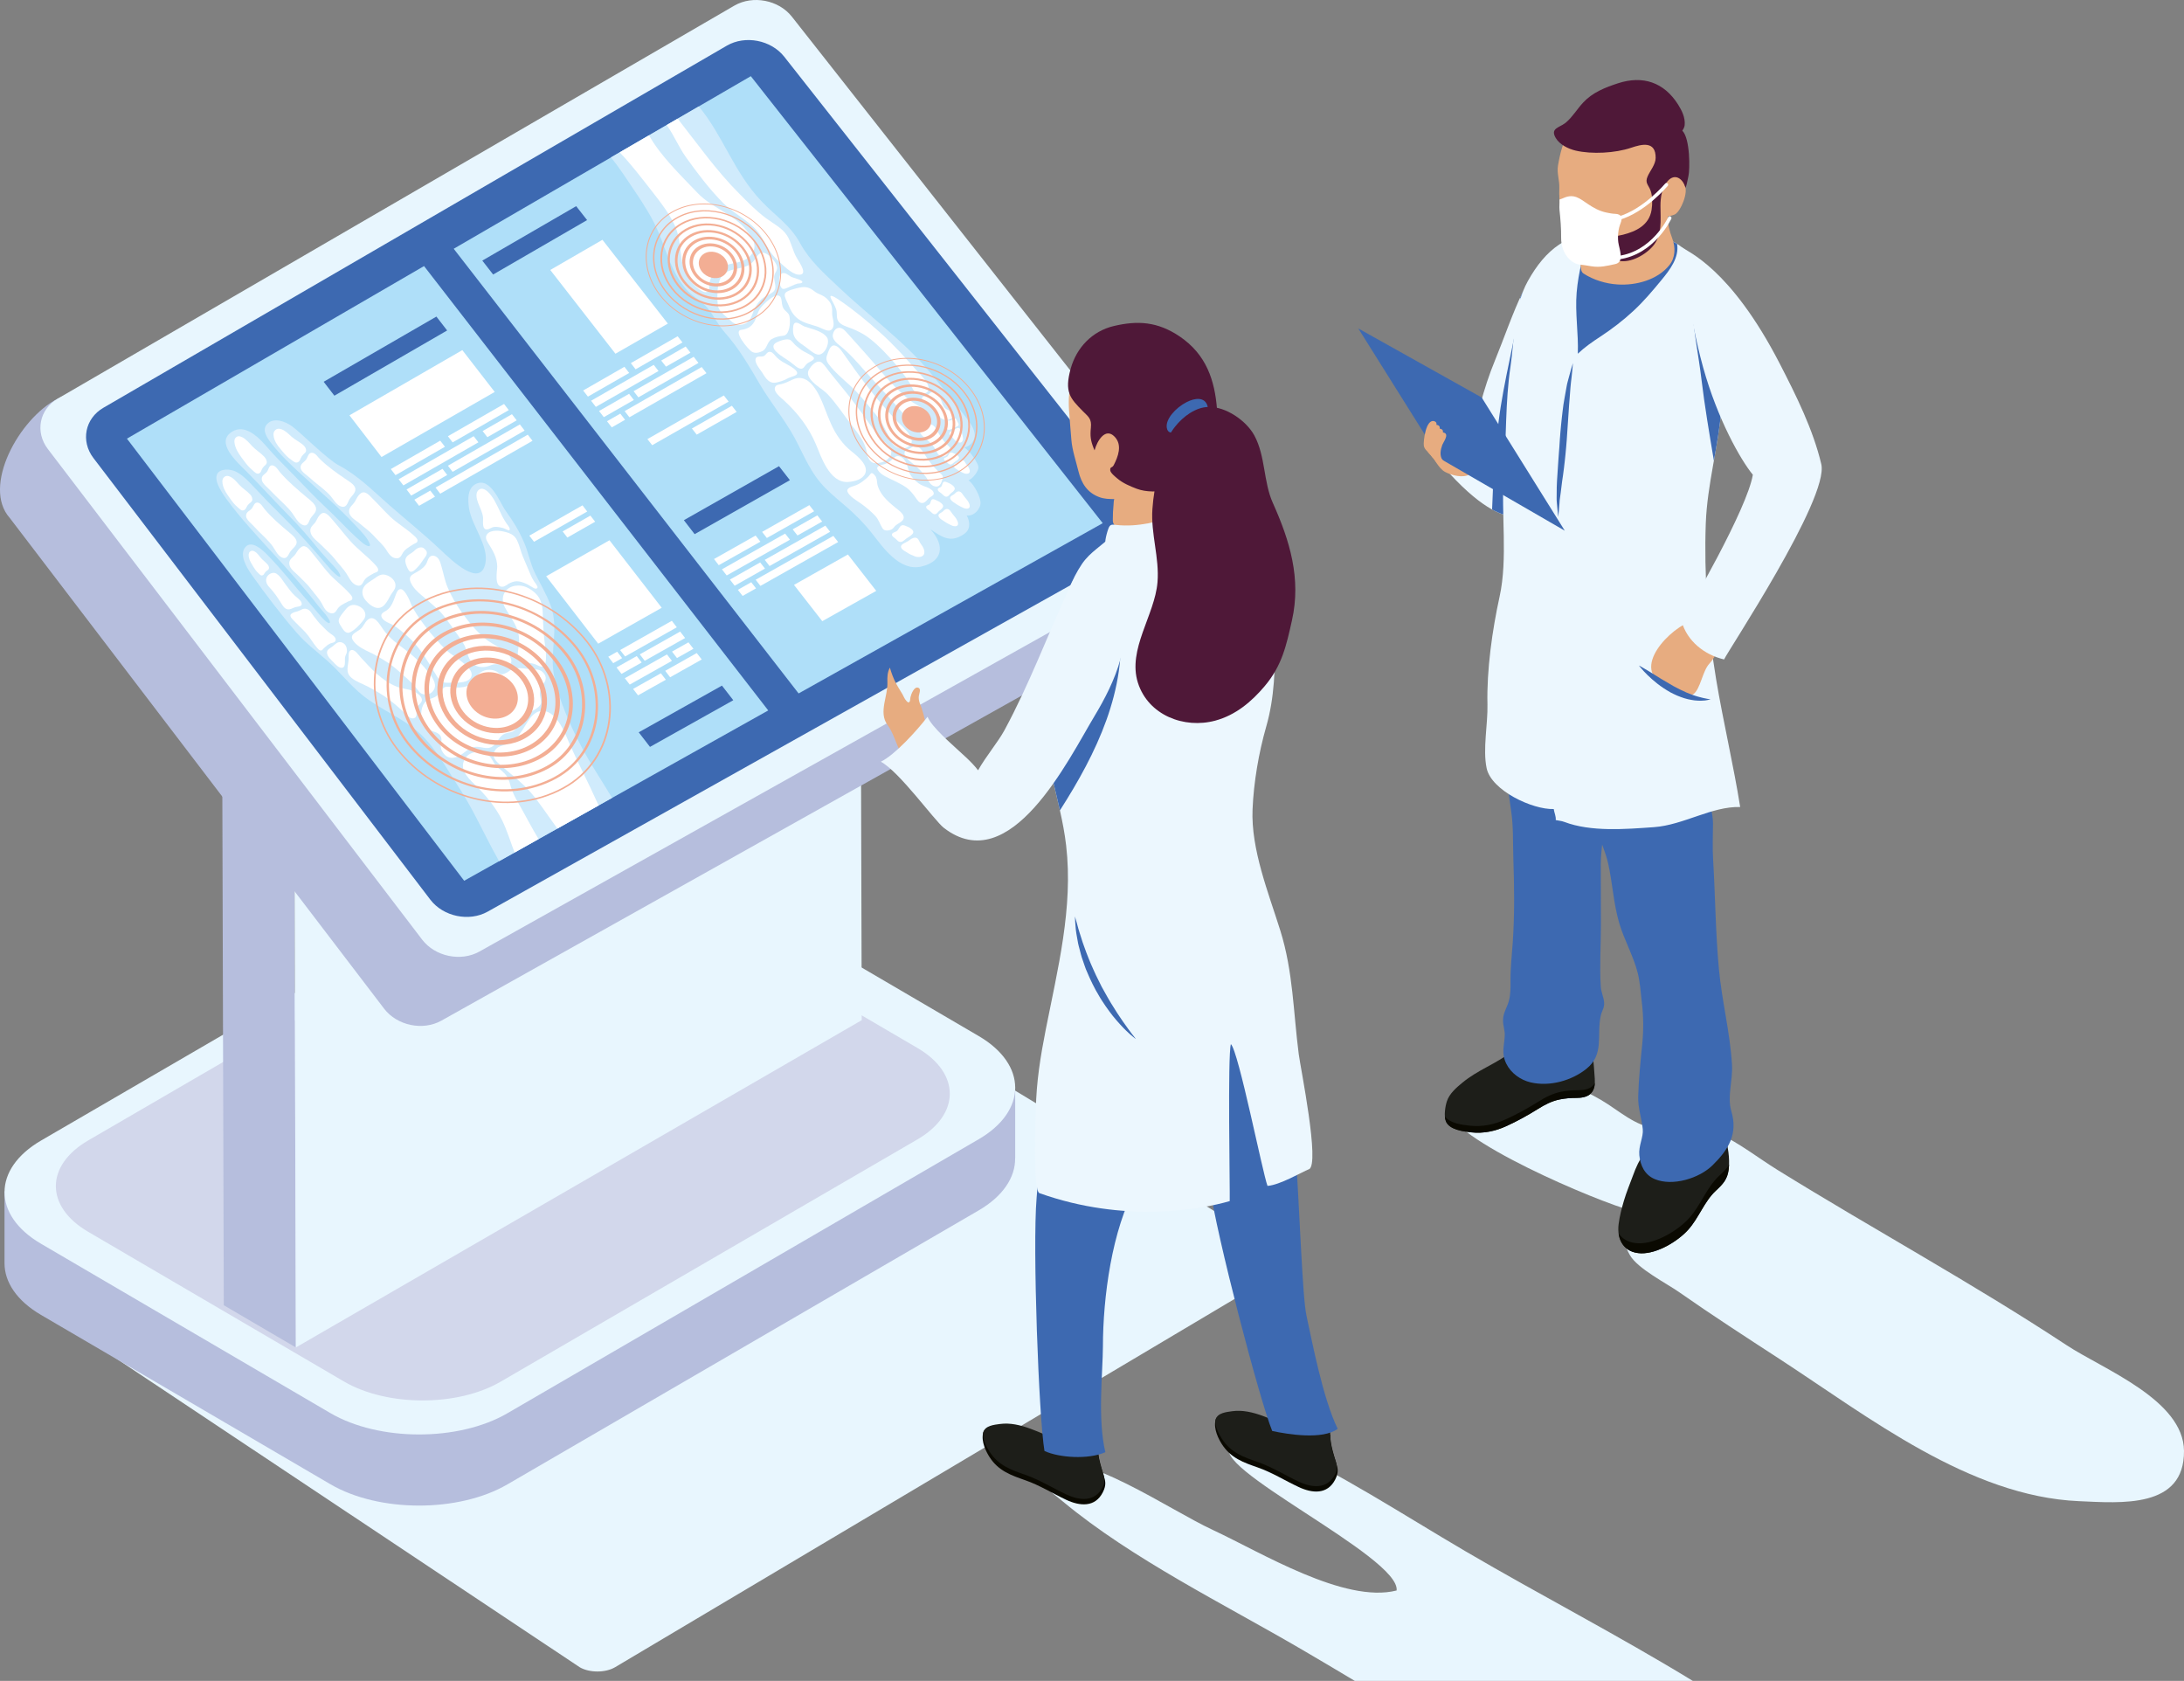 <svg width="243" height="187" viewBox="0 0 243 187" fill="none" xmlns="http://www.w3.org/2000/svg">
<rect x="0" y="0" width="243" height="187" fill="#808080" stroke="none"/>
<g clip-path="url(#clip0_89_246)">
<path d="M160.913 123.181C161.167 126.703 177.865 133.741 181.602 134.703C181.366 137.457 180.049 137.384 181.361 139.653C182.222 141.142 185.408 142.76 186.848 143.768C190.545 146.353 194.225 148.731 198.013 151.197C207.858 157.606 219.111 166.472 231.301 167.005C235.965 167.208 243.052 167.861 243 161.417C242.954 155.724 234 152.331 229.935 149.652C219.461 142.75 208.404 136.736 197.794 130.169C195.644 128.837 193.591 127.21 191.278 126.126C188.061 124.618 187.418 125.85 184.285 125.536C181.934 125.3 180.125 123.534 178.14 122.374C175.751 120.978 174.318 120.617 171.722 119.948L160.913 123.184V123.181Z" fill="#E8F6FE"/>
<path d="M188.344 187H150.739C148.775 185.826 146.82 184.661 144.867 183.523C136.157 178.433 125.991 173.457 118.279 167.06C116.614 165.674 115.045 164.809 115.176 162.331C121.048 161.52 129.839 167.837 134.982 170.228C140.302 172.699 149.591 178.426 155.393 176.943C155.839 173.184 133.835 162.967 137.042 160.815L141.713 160.523C149.127 163.928 155.981 168.429 163.045 172.575C171.388 177.463 180.064 181.936 188.345 187H188.344Z" fill="#E8F6FE"/>
<path d="M97.31 114.248C98.387 113.618 100.154 113.624 101.232 114.251L142.479 139.183C143.557 139.812 143.557 140.842 142.477 141.47L68.427 185.485C67.348 186.114 65.583 186.112 64.504 185.483L5.251 146.016C4.172 145.385 13.528 145.608 14.608 144.979L97.31 114.247V114.248Z" fill="#E8F6FE"/>
<path d="M161.344 52.743C160.74 52.091 163.059 51.97 163.518 49.911C164.258 46.6 165.034 43.246 166.336 40.099C167.212 37.979 168.397 34.56 169.411 32.533C170.134 31.09 170.749 52.81 170.749 52.81C170.798 53.919 170.838 55.031 170.89 56.146C170.89 56.146 168.769 60.754 161.344 52.744V52.743Z" fill="#ECF7FE"/>
<path d="M166.733 46.953C167.303 42.361 168.562 37.925 169.203 33.353C169.216 33.252 169.19 33.166 169.147 33.093C169.235 32.903 169.324 32.708 169.413 32.532C170.136 31.089 170.751 52.809 170.751 52.809C170.8 53.919 170.84 55.03 170.891 56.145C170.891 56.145 169.71 58.714 166.016 56.679C166.125 53.426 166.338 50.177 166.733 46.953Z" fill="#3D69B1"/>
<path d="M177.215 117.44C177.33 118.288 177.384 119.166 177.442 120.016C177.483 120.647 177.426 121.273 176.918 121.726C176.551 122.052 175.913 122.146 175.424 122.142C174.784 122.142 174.189 122.185 173.559 122.309C172.657 122.487 171.868 122.9 171.101 123.384C169.989 124.078 168.833 124.718 167.638 125.265C166.391 125.843 165.054 126.124 163.689 125.974C162.822 125.877 161.24 125.693 160.87 124.727C160.638 124.136 160.794 123.119 160.981 122.535C161.262 121.662 162.036 121.005 162.719 120.441C163.526 119.777 164.419 119.257 165.339 118.757C166.706 118.018 167.889 117.358 169.023 116.276L177.215 117.437V117.44Z" fill="#1D1E19"/>
<path d="M163.527 125.233C164.932 125.389 166.31 125.098 167.594 124.501C168.828 123.938 170.012 123.28 171.162 122.562C171.947 122.068 172.765 121.642 173.69 121.46C174.341 121.33 174.952 121.285 175.609 121.285C176.114 121.29 176.769 121.194 177.149 120.855C177.274 120.744 177.37 120.623 177.446 120.494C177.426 120.956 177.297 121.388 176.917 121.727C176.55 122.054 175.911 122.147 175.422 122.143C174.783 122.143 174.187 122.186 173.558 122.311C172.656 122.488 171.867 122.901 171.099 123.385C169.988 124.08 168.832 124.719 167.637 125.266C166.389 125.844 165.053 126.126 163.687 125.975C162.821 125.879 161.239 125.694 160.869 124.728C160.809 124.578 160.778 124.394 160.763 124.195C161.301 124.975 162.719 125.145 163.527 125.232V125.233Z" fill="#0A0901"/>
<path d="M178.238 90.888C178.582 92.523 178.11 94.444 178.11 96.109C178.11 98.376 178.129 100.635 178.126 102.892C178.123 105.165 177.964 107.523 178.11 109.787C178.15 110.384 178.434 110.937 178.48 111.511C178.529 112.161 178.242 112.384 178.107 112.996C177.628 115.168 178.535 117.28 176.512 118.906C174.864 120.227 172.428 120.909 170.316 120.419C169.182 120.157 168.116 119.393 167.598 118.341C167.015 117.154 167.376 116.366 167.425 115.186C167.449 114.604 167.22 114.093 167.233 113.497C167.247 112.656 167.652 112.164 167.874 111.381C168.079 110.668 168.069 109.87 168.066 109.127C168.05 107.689 168.219 106.255 168.317 104.808C168.531 101.665 168.485 98.628 168.38 95.482C168.323 93.743 168.397 91.989 168.142 90.265C167.901 88.611 167.604 86.659 167.806 85.027L178.239 90.887L178.238 90.888Z" fill="#3D69B1"/>
<path d="M191.999 126.383C192.23 127.58 192.488 128.812 192.345 130.053C192.214 131.196 191.712 131.721 190.905 132.472C189.61 133.681 189.023 135.494 187.824 136.821C186.664 138.107 184.385 139.477 182.591 139.431C180.706 139.379 179.867 137.939 180.094 136.179C180.204 135.324 180.432 134.43 180.683 133.581C180.961 132.637 181.347 131.714 181.69 130.783C182.025 129.857 182.39 129.025 183.012 128.257C183.288 127.922 183.615 127.721 183.599 127.249L191.999 126.383Z" fill="#1D1E19"/>
<path d="M182.313 138.319C184.249 138.37 186.696 136.894 187.945 135.512C189.236 134.084 189.868 132.132 191.262 130.826C191.741 130.388 192.114 130.014 192.384 129.564C192.374 129.726 192.361 129.891 192.344 130.054C192.213 131.196 191.711 131.722 190.904 132.473C189.609 133.681 189.022 135.495 187.823 136.822C186.663 138.107 184.384 139.477 182.589 139.431C181.095 139.392 180.264 138.475 180.092 137.22C180.538 137.872 181.278 138.29 182.311 138.319H182.313Z" fill="#0A0901"/>
<path d="M190.209 88.251C190.151 89.37 190.601 90.489 190.594 91.618C190.588 92.974 190.523 94.259 190.607 95.626C190.852 99.674 190.875 103.752 191.252 107.792C191.579 111.347 192.49 114.843 192.706 118.404C192.82 120.233 192.15 121.983 192.636 123.627C193.388 126.165 192.319 127.894 190.544 129.639C189.048 131.107 186.09 132.003 184.124 131.18C182.999 130.714 182.51 129.667 182.396 128.52C182.295 127.455 182.867 126.513 182.781 125.627C182.667 124.409 182.231 123.305 182.272 121.965C182.33 120.036 182.529 118.088 182.721 116.163C182.882 114.586 182.862 113.022 182.669 111.448C182.54 110.365 182.483 109.269 182.213 108.215C181.721 106.309 180.713 104.572 180.158 102.685C179.517 100.485 179.422 98.26 178.926 96.045C178.372 93.585 176.575 90.721 176.57 88.189L190.208 88.248L190.209 88.251Z" fill="#3D69B1"/>
<path d="M185.376 26.584C188.408 27.474 190.321 31.416 190.924 34.224C191.691 37.831 191.813 41.801 191.52 45.531C191.183 49.777 189.947 53.896 189.79 58.261C189.59 63.913 190.013 70.046 190.941 75.564C191.741 80.342 192.887 85.162 193.619 89.781C190.457 89.691 187.314 91.786 184.029 92.022C180.858 92.246 177.017 92.567 174.05 91.438C173.758 91.325 173.414 91.302 173.099 91.234C173.134 90.792 172.934 90.43 172.875 90.007C170.516 90.089 165.919 87.939 165.405 85.448C164.964 83.321 165.554 80.538 165.5 78.373C165.405 74.54 166.038 70.077 166.85 66.377C167.783 62.128 167 57.169 167.32 52.795C167.614 48.819 167.473 44.745 168.06 40.8C168.52 37.69 168.411 34.114 169.986 31.286C171.978 27.702 174.455 25.828 178.652 25.715L185.373 26.586L185.376 26.584Z" fill="#ECF7FE"/>
<path d="M189.31 42.195C188.989 39.503 188.418 36.839 188.276 34.132C189.139 37.4 190.37 40.537 191.628 43.669C191.602 44.295 191.569 44.914 191.52 45.531C191.37 47.45 191.034 49.347 190.694 51.252C190.189 48.238 189.674 45.226 189.309 42.195H189.31Z" fill="#3D69B1"/>
<path d="M184.858 31.157C183.887 32.338 182.903 33.506 181.782 34.549C180.616 35.635 179.375 36.586 178.046 37.46C177.168 38.036 176.309 38.628 175.554 39.351C175.64 37.084 175.234 34.82 175.424 32.547C175.616 30.251 176.224 28.054 176.945 25.876C177.486 25.785 178.051 25.73 178.655 25.713L185.376 26.584C185.808 26.712 186.216 26.904 186.602 27.142C186.849 28.65 185.801 30.02 184.858 31.157Z" fill="#3D69B1"/>
<path d="M184.652 75.855C181.676 73.818 186.529 69.129 189.005 68.881C192.117 68.564 191.717 72.223 190.194 73.829C189.415 74.658 189.207 76.661 188.404 77.233C187.388 77.957 185.524 76.448 184.652 75.855Z" fill="#E7AC80"/>
<path d="M187.091 27.475C187.721 28.009 192.514 29.756 198.038 40.489C199.836 43.981 201.735 47.786 202.643 51.635C203.542 55.449 192.115 72.618 191.829 73.364C189.659 72.858 187.717 71.346 187.09 69.105C187.87 67.876 194.402 56.616 195.028 52.816C193.659 51.15 191.113 46.664 189.502 40.892C187.808 34.813 187.09 27.476 187.09 27.476L187.091 27.475Z" fill="#ECF7FE"/>
<path d="M187.535 20.892C187.654 21.472 187.375 22.323 187.11 22.864C186.962 23.159 186.754 23.54 186.503 23.751C186.218 23.985 185.888 23.977 185.572 24.079C185.544 24.961 185.765 25.72 186.066 26.539C186.434 27.537 186.422 28.662 185.733 29.509C184.406 31.147 182.021 31.775 180 31.648C178.684 31.57 177.303 31.154 176.182 30.426C175.834 30.201 175.944 29.75 175.812 29.16C174.903 29.137 173.761 28.23 173.783 26.367C173.799 25.364 173.724 24.321 173.618 23.323C173.529 22.515 173.465 21.761 173.495 20.932C173.529 20.054 173.202 19.26 173.351 18.398C173.473 17.701 173.618 16.99 173.837 16.317C174.183 15.26 175.21 14.374 176.124 13.831C177.668 12.922 179.738 12.515 181.508 12.739C183.447 12.98 184.986 13.878 185.737 15.761L187.536 20.893L187.535 20.892Z" fill="#E7AC80"/>
<path d="M174.13 13.708L174.222 13.637C174.955 13.029 175.497 12.101 176.151 11.405C177.201 10.28 178.558 9.747 180.022 9.266C182.79 8.365 185.142 9.152 186.711 11.631C187.143 12.317 187.522 13.101 187.443 13.923C187.426 14.111 187.317 14.346 187.179 14.535C188.065 15.416 188.029 18.881 187.862 19.585C187.793 19.875 187.744 20.172 187.675 20.464C187.638 20.616 187.59 20.757 187.535 20.893C187.266 19.907 186.377 19.215 185.555 20.142C184.907 20.873 184.749 21.954 184.749 22.899C184.749 24.509 184.989 26.189 183.85 27.45C182.952 28.451 181.125 29.444 179.804 28.917C179.104 28.64 178.728 27.912 178.862 27.192C179.034 26.257 179.791 26.314 180.577 26.114C182.024 25.747 183.493 25.057 183.761 23.351C183.861 22.724 183.874 21.831 183.661 21.234C183.415 20.542 182.985 20.369 183.325 19.613C183.612 18.97 184.208 18.297 184.214 17.566C184.23 15.645 182.665 16.037 181.488 16.437C179.725 17.037 177.11 17.18 175.302 16.752C174.494 16.561 173.535 16.092 173.097 15.352C172.472 14.287 173.443 14.216 174.13 13.71V13.708Z" fill="#4F1838"/>
<path d="M174.041 21.996C175.141 21.54 175.759 22.076 176.633 22.669C177.274 23.11 177.947 23.479 178.714 23.642C179.047 23.712 179.372 23.778 179.712 23.79C180.413 23.814 180.554 24.223 180.319 24.809C180.052 25.46 179.967 26.263 180.058 26.958C180.145 27.642 180.784 29.144 179.737 29.374C178.791 29.58 178.024 29.784 177.046 29.621C176.646 29.557 176.111 29.46 175.86 29.443C174.949 29.421 173.675 28.304 173.698 26.439C173.711 25.434 173.622 24.344 173.515 23.349C173.475 22.968 173.539 22.575 173.515 22.2C173.688 22.145 173.86 22.074 174.04 21.998L174.041 21.996Z" fill="white"/>
<path d="M180.111 24.473L180.165 24.465C183.078 23.619 185.491 20.748 185.545 20.699C185.624 20.624 185.63 20.506 185.561 20.424C185.491 20.346 185.367 20.335 185.288 20.411C185.276 20.422 182.88 23.273 180.059 24.097C179.957 24.123 179.898 24.231 179.927 24.335C179.952 24.418 180.028 24.473 180.111 24.473Z" fill="white"/>
<path d="M180.071 28.855H180.097C184.092 28.338 185.938 24.373 185.957 24.337C186.003 24.239 185.96 24.123 185.865 24.081C185.77 24.032 185.653 24.078 185.607 24.171C185.59 24.207 183.827 27.983 180.048 28.47C179.94 28.487 179.866 28.581 179.88 28.689C179.893 28.785 179.975 28.855 180.069 28.855H180.071Z" fill="white"/>
<path d="M175.008 40.406C175.008 40.406 174.926 40.664 174.793 41.118C174.731 41.344 174.652 41.623 174.567 41.938C174.49 42.26 174.369 42.609 174.305 43.009C174.23 43.408 174.149 43.84 174.073 44.303C173.994 44.765 173.905 45.253 173.859 45.753C173.804 46.257 173.736 46.775 173.688 47.304C173.632 47.831 173.599 48.369 173.553 48.905C173.518 49.448 173.489 49.975 173.44 50.505C173.394 51.029 173.374 51.549 173.333 52.057C173.291 52.555 173.267 53.041 173.238 53.501C173.203 53.963 173.209 54.41 173.203 54.814C173.203 55.22 173.182 55.589 173.219 55.923C173.249 56.253 173.275 56.538 173.297 56.776C173.343 57.247 173.376 57.513 173.376 57.513C173.376 57.513 173.407 57.243 173.45 56.773C173.469 56.538 173.489 56.256 173.518 55.931C173.523 55.604 173.606 55.238 173.647 54.841C173.698 54.443 173.753 54.01 173.807 53.555C173.875 53.098 173.948 52.616 174.007 52.111C174.065 51.61 174.131 51.091 174.18 50.566C174.238 50.043 174.275 49.496 174.321 48.964C174.391 47.891 174.461 46.819 174.533 45.819C174.56 45.314 174.599 44.837 174.639 44.38C174.682 43.923 174.712 43.489 174.737 43.087C174.762 42.686 174.826 42.319 174.857 41.994C174.892 41.665 174.922 41.382 174.946 41.141C174.992 40.674 175.011 40.404 175.011 40.404L175.008 40.406Z" fill="#3D69B1"/>
<path d="M190.321 77.813C190.321 77.813 190.181 77.778 189.933 77.738C189.808 77.722 189.659 77.688 189.495 77.648C189.333 77.612 189.149 77.568 188.951 77.51C188.752 77.457 188.541 77.383 188.322 77.308C188.1 77.234 187.876 77.127 187.638 77.041C187.17 76.838 186.684 76.593 186.202 76.333C185.726 76.063 185.248 75.784 184.804 75.513C184.358 75.234 183.942 74.976 183.585 74.753C183.226 74.531 182.919 74.353 182.698 74.228C182.482 74.106 182.35 74.04 182.35 74.04C182.35 74.04 182.701 74.508 183.316 75.107C183.619 75.409 183.995 75.741 184.421 76.073C184.636 76.232 184.858 76.408 185.095 76.558C185.33 76.722 185.584 76.859 185.832 77.012C186.093 77.142 186.348 77.28 186.618 77.39C186.875 77.508 187.15 77.587 187.41 77.68C187.674 77.755 187.93 77.828 188.18 77.862C188.424 77.91 188.662 77.94 188.883 77.946C189.099 77.966 189.304 77.959 189.482 77.943C189.66 77.94 189.812 77.919 189.934 77.891C190.182 77.848 190.323 77.815 190.323 77.815L190.321 77.813Z" fill="#3D69B1"/>
<path d="M163.537 52.758C162.807 53.235 161.51 52.88 160.803 52.511C160.394 52.298 160.107 51.906 159.851 51.538C159.63 51.223 159.4 50.859 159.362 50.461C159.264 49.443 161.496 50.35 161.899 50.568L163.538 52.76L163.537 52.758Z" fill="#E7AC80"/>
<path d="M174.103 59.04L164.859 44.221L151.129 36.54L160.192 50.997L174.103 59.04Z" fill="#3D69B1"/>
<path d="M159.4 49.884C159.08 49.37 159.195 48.759 159.397 48.216C159.508 47.912 160.17 47.069 159.611 46.869C158.641 46.518 158.35 49.133 158.418 49.578C158.512 50.211 159.594 50.92 160.265 50.938L159.399 49.884H159.4Z" fill="#E7AC80"/>
<path d="M159.759 50.309C159.44 49.796 159.557 49.184 159.759 48.638C159.868 48.336 160.532 47.493 159.97 47.295C159.004 46.944 158.713 49.556 158.779 50C158.878 50.633 159.96 51.341 160.624 51.366L159.759 50.307V50.309Z" fill="#E7AC80"/>
<path d="M160.117 50.734C159.8 50.222 159.912 49.609 160.117 49.065C160.228 48.766 160.889 47.923 160.331 47.721C159.363 47.371 159.073 49.979 159.141 50.429C159.235 51.06 160.317 51.768 160.984 51.794L160.117 50.734Z" fill="#E7AC80"/>
<path d="M160.479 51.161C160.159 50.651 160.279 50.036 160.477 49.49C160.589 49.191 161.25 48.348 160.691 48.146C159.726 47.795 159.435 50.408 159.502 50.853C159.597 51.484 160.678 52.194 161.345 52.218L160.479 51.159V51.161Z" fill="#E7AC80"/>
<path d="M0.502 140.529V132.528H8.472L57.013 104.314C62.433 101.168 71.295 101.177 76.704 104.34L104.93 120.855H112.955V128.856H112.948C112.973 130.962 111.621 133.071 108.883 134.664L56.444 165.145C51.024 168.291 42.157 168.283 36.748 165.115L4.558 146.282C1.847 144.698 0.499 142.614 0.503 140.529H0.502Z" fill="#B6BEDD"/>
<path d="M57.013 96.397C62.433 93.248 71.295 93.264 76.704 96.426L108.9 115.264C114.312 118.427 114.304 123.596 108.884 126.747L56.445 157.232C51.025 160.383 42.158 160.367 36.75 157.202L4.558 138.365C-0.853 135.2 -0.846 130.032 4.574 126.883L57.014 96.399L57.013 96.397Z" fill="#E8F6FE"/>
<path d="M56.201 99.914C60.993 97.129 68.831 97.14 73.619 99.937L102.095 116.599C106.879 119.399 106.871 123.969 102.079 126.759L55.694 153.718C50.902 156.508 43.061 156.492 38.272 153.694L9.8 137.033C5.013 134.232 5.02 129.663 9.816 126.873L56.201 99.914Z" fill="#D2D7EB"/>
<path d="M32.752 90.986L24.732 86.295L24.899 145.209L32.916 149.905L32.752 90.986Z" fill="#B6BEDD"/>
<path d="M95.715 54.577L87.696 49.883L24.732 86.296L32.752 90.987L95.715 54.577Z" fill="#E8F6FE"/>
<path d="M32.753 90.987L32.916 149.906L95.88 113.494L95.715 54.577L32.753 90.987Z" fill="#E8F6FE"/>
<path d="M77.48 8.308C79.531 7.121 82.405 7.674 83.878 9.536L132.189 58.108C134.529 60.908 132.473 66.996 126.306 70.314L49.113 113.546C47.048 114.702 44.181 114.103 42.738 112.217L1.087 57.623C-2.021 54.146 2.088 46.574 6.424 44.347L77.48 8.308Z" fill="#B6BEDD"/>
<path d="M81.71 0.624C83.76 -0.56 86.639 -0.009 88.109 1.857L131.624 57.134C133.095 58.998 132.603 61.473 130.54 62.63L53.344 105.86C51.278 107.018 48.412 106.421 46.968 104.531L5.318 49.946C3.88 48.053 4.374 45.539 6.425 44.347L81.71 0.624Z" fill="#E8F6FE"/>
<path d="M87.263 6.315C85.793 4.447 82.916 3.894 80.868 5.081L11.501 45.366C9.454 46.554 8.955 49.074 10.398 50.961L47.881 100.09C49.324 101.977 52.194 102.575 54.261 101.42L125.369 61.594C127.432 60.435 127.922 57.964 126.454 56.097L87.263 6.315Z" fill="#3D69B1"/>
<path d="M85.477 79.037C72.712 62.559 59.945 46.078 47.18 29.601C36.16 36.002 25.141 42.401 14.123 48.8C26.628 65.198 39.136 81.588 51.645 97.985C62.921 91.672 74.201 85.353 85.477 79.037Z" fill="#AFDFF9"/>
<path d="M52.848 53.897C51.99 54.405 52.052 55.656 52.185 56.539C52.474 58.462 54.38 60.688 54.014 62.635C53.476 65.487 50.212 62.297 49.038 61.191C47.151 59.404 45.202 57.848 43.228 56.119C41.506 54.608 39.778 52.857 37.692 51.767C36.394 51.089 33.411 48.085 32.502 47.431C31.694 46.847 30.478 46.433 29.765 47.132C29.094 47.782 29.66 48.632 30.182 49.314C31.122 50.531 32.276 51.632 33.429 52.691C35.562 54.645 37.784 56.515 39.73 58.641C40.214 59.169 40.888 59.822 41.13 60.482C41.332 61.032 40.622 60.641 40.354 60.412C39.283 59.5 38.643 58.834 37.788 57.962C36.731 56.876 35.535 55.818 34.494 54.726C33.398 53.579 32.291 52.449 31.179 51.321C30.567 50.703 29.999 50.06 29.428 49.416C28.547 48.422 27.159 47.217 25.852 48.007C23.875 49.2 26.359 51.387 27.482 52.511C29.031 54.066 30.488 55.695 32.035 57.257C33.222 58.449 34.316 59.695 35.361 60.996C35.809 61.553 36.305 62.064 36.789 62.603C37.104 62.948 37.787 63.605 37.864 64.054C37.912 64.328 37.56 64.074 37.361 63.9C36.877 63.469 36.596 63.131 36.238 62.708C35.82 62.217 35.392 61.728 34.967 61.241C33.797 59.908 32.6 58.604 31.328 57.347C30.327 56.359 29.343 55.345 28.385 54.32C27.768 53.662 27.122 52.93 26.296 52.493C25.606 52.128 24.369 52.101 24.127 52.824C23.936 53.393 24.299 54.089 24.603 54.623C24.775 54.925 24.973 55.211 25.18 55.497C26.816 57.741 28.762 59.79 30.654 61.864C31.174 62.431 31.687 62.997 32.193 63.576C33.055 64.555 33.917 65.53 34.727 66.538C35.168 67.092 35.574 67.628 36.054 68.156C36.172 68.275 36.889 69.17 36.674 69.302C36.443 69.449 35.723 68.601 35.539 68.389C35.125 67.917 34.74 67.431 34.323 66.956C32.798 65.244 31.387 63.394 29.769 61.751C29.186 61.156 27.975 60.02 27.274 60.899C26.607 61.728 27.442 63.15 28.03 63.976C29.538 66.106 31.27 68.389 33.021 70.402C34.081 71.621 35.221 72.445 36.44 73.531C37.856 74.784 38.917 76.205 40.406 77.402C42.282 78.904 44.793 79.887 46.57 81.468C48.453 83.146 49.717 85.545 51.023 87.542C52.431 89.693 53.526 92.066 54.71 94.304C54.88 94.627 55.169 95.16 55.529 95.81C59.719 93.464 63.912 91.113 68.103 88.765C67.42 87.652 66.757 86.564 66.235 85.737C64.316 82.684 62.238 78.429 61.626 75.057C61.149 72.419 62.229 69.964 61.263 67.342C60.83 66.156 60.088 64.907 59.52 63.752C58.985 62.662 58.796 61.459 58.315 60.359C57.719 58.989 57.122 58.025 56.269 56.841C55.609 55.927 54.542 52.895 52.845 53.898L52.848 53.897Z" fill="#D0EBFC"/>
<path d="M58.343 87.416C59.391 88.425 60.18 89.608 61.009 90.772C61.344 91.24 61.68 91.708 62.016 92.178C63.853 91.15 64.769 90.635 66.605 89.608C66.554 89.496 66.496 89.38 66.446 89.267C65.487 87.113 64.379 85.023 63.424 82.869C62.948 81.796 62.044 79.201 60.455 79.089C59.177 78.996 58.574 80.651 58.003 81.402C57.676 81.84 57.395 82.275 56.9 82.553C56.458 82.795 56.053 82.869 55.612 83.041C55.191 83.203 54.843 83.663 54.933 84.141C55.027 84.605 55.53 84.982 55.889 85.296C56.696 86.001 57.567 86.671 58.341 87.416H58.343Z" fill="white"/>
<path d="M55.874 91.266C56.432 92.418 56.794 93.65 57.254 94.841C58.322 94.244 58.856 93.943 59.925 93.345C59.14 92.066 58.477 90.736 57.726 89.433C57.379 88.837 57.047 88.216 56.848 87.567C56.712 87.111 56.64 86.711 56.349 86.307C56.036 85.869 55.596 85.591 55.221 85.217C54.863 84.856 54.788 84.379 54.394 84.067C53.536 83.389 52.281 83.588 51.794 84.323C51.049 85.443 51.881 86.373 52.811 87.269C54.02 88.425 55.17 89.824 55.873 91.266H55.874Z" fill="white"/>
<path d="M59.083 74.448C58.817 74.422 58.549 74.387 58.288 74.361C57.727 74.311 57.052 74.295 56.657 74.65C56.51 74.775 56.276 74.892 56.081 74.965C55.879 75.041 55.665 75.03 55.481 74.868C55.071 74.504 54.388 74.442 53.914 74.589C53.63 74.674 53.369 74.868 53.174 75.061C53.052 75.188 52.956 75.324 52.874 75.482C52.772 75.671 52.687 75.867 52.52 76.014C52.347 76.168 52.132 76.274 51.907 76.351C51.455 76.492 50.936 76.516 50.437 76.462C50.117 76.424 49.575 76.303 49.353 76.531C49.099 76.791 48.92 77.109 48.656 77.359C48.316 77.682 47.794 77.691 47.442 77.987C47.118 78.251 46.963 78.637 46.9 79.035C46.748 79.985 47.018 81.015 48.155 81.354C48.658 81.507 49.09 81.705 49.119 82.239C49.136 82.703 48.915 83.018 49.16 83.506C49.78 84.726 50.849 84.346 51.629 83.734C51.974 83.458 52.3 83.205 52.779 83.109C53.263 83.013 53.699 83.216 54.167 83.221C55.24 83.231 55.341 82.004 56.109 81.653C56.568 81.448 57.01 81.558 57.36 81.13C57.61 80.829 57.773 80.417 57.964 80.084C58.429 79.262 59.454 79.185 60.054 78.505C60.369 78.15 60.074 77.668 60.069 77.212C60.065 76.674 60.249 76.345 60.548 75.944C60.809 75.583 60.782 75.136 60.373 74.761C59.999 74.416 59.546 74.492 59.083 74.448Z" fill="white"/>
<path d="M57.367 65.162C56.128 65.328 55.597 66.504 56.183 67.581C56.736 68.6 57.512 69.507 57.702 70.583C57.772 70.984 57.76 71.384 57.726 71.781C57.687 72.186 57.57 72.587 57.624 73.001C57.737 73.829 58.79 73.651 59.473 73.871C59.75 73.956 60.206 74.282 60.478 74.129C60.716 73.998 60.748 73.443 60.751 73.201C60.767 72.324 60.569 71.432 60.505 70.544C60.444 69.747 60.412 68.983 60.388 68.196C60.361 67.425 60.236 66.639 59.596 66.024C58.972 65.426 58.228 65.044 57.366 65.164L57.367 65.162Z" fill="white"/>
<path d="M56.244 59.184C55.578 59.012 54.627 58.909 54.209 59.417C53.967 59.718 54.084 60.047 54.287 60.37C54.852 61.279 55.303 62.009 55.324 63.029C55.331 63.469 54.934 65.325 55.909 65.276C56.249 65.252 56.501 64.949 56.798 64.837C57.114 64.711 57.395 64.619 57.76 64.686C58.093 64.747 58.429 64.879 58.728 65.032C58.924 65.137 59.107 65.266 59.305 65.375C59.403 65.436 59.52 65.497 59.633 65.488C59.781 65.468 59.849 65.381 59.793 65.245C59.711 65.046 59.525 64.834 59.404 64.646C59.119 64.21 58.955 63.733 58.753 63.273C58.551 62.812 58.351 62.35 58.161 61.882C57.927 61.31 57.809 60.697 57.541 60.134C57.385 59.809 57.178 59.589 56.91 59.435C56.723 59.328 56.5 59.244 56.247 59.185L56.244 59.184Z" fill="white"/>
<path d="M54.447 54.88C54.116 54.522 53.641 54.171 53.254 54.506C52.88 54.825 53.017 55.453 53.176 55.894C53.387 56.474 53.703 57.016 53.75 57.624C53.773 57.934 53.587 58.942 54.195 58.9C54.417 58.883 54.628 58.721 54.834 58.655C55.054 58.587 55.322 58.613 55.564 58.655C55.81 58.691 56.039 58.75 56.261 58.863C56.461 58.964 56.796 59.133 56.709 58.796C56.656 58.596 56.452 58.376 56.323 58.184C56.167 57.946 56.019 57.696 55.89 57.449C55.513 56.702 55.212 55.915 54.717 55.218C54.647 55.115 54.553 55 54.447 54.882V54.88Z" fill="white"/>
<path d="M47.359 62.833C47.044 63.265 46.615 63.509 46.134 63.77C45.717 64 45.472 64.227 45.674 64.733C45.915 65.337 46.427 65.837 46.953 66.264C47.487 66.701 47.986 67.158 48.514 67.61C48.904 67.945 49.224 68.314 49.523 68.709C50.027 69.364 50.506 70.017 50.966 70.693C51.289 71.163 51.638 71.604 51.811 72.128C52.006 72.694 52.139 73.389 52.639 73.848C53.146 74.314 53.922 74.278 54.479 74.059C54.807 73.933 54.994 73.862 55.391 73.898C55.718 73.927 56.151 74.115 56.471 74.034C57.29 73.831 56.766 72.853 56.256 72.482C55.648 72.04 54.945 71.735 54.334 71.309L54.166 71.186C53.644 70.804 53.234 70.366 52.786 69.89C52.267 69.331 51.815 68.729 51.375 68.12C50.748 67.247 50.225 66.33 49.819 65.383C49.48 64.579 49.343 63.773 49.102 62.957C49 62.617 48.914 62.232 48.614 61.994C48.306 61.752 47.959 61.756 47.748 62.025C47.569 62.258 47.537 62.588 47.358 62.832L47.359 62.833Z" fill="white"/>
<path d="M48.486 75.029C48.661 75.315 48.868 75.735 49.211 75.872C49.535 76.004 49.975 75.948 50.299 75.952C50.727 75.968 51.121 75.948 51.536 75.878C52.439 75.715 52.822 75.049 52.112 74.284C51.87 74.021 51.593 73.789 51.307 73.564C50.91 73.254 50.486 72.976 50.084 72.681C49.367 72.153 48.762 71.379 48.176 70.736C47.7 70.202 47.244 69.603 46.836 69.029C46.534 68.609 46.242 68.169 45.989 67.725C45.744 67.299 45.615 66.833 45.381 66.406C45.268 66.189 44.934 65.594 44.634 65.546C44.282 65.48 44.122 65.941 44.037 66.169C43.803 66.772 43.581 67.548 42.984 67.929C42.691 68.115 42.29 68.264 42.465 68.668C42.594 68.967 42.976 69.19 43.284 69.323C43.892 69.575 44.314 69.928 44.809 70.332C45.113 70.585 45.416 70.843 45.698 71.119C46.322 71.727 46.805 72.371 47.273 73.075C47.702 73.719 48.085 74.379 48.486 75.028V75.029Z" fill="white"/>
<path d="M46.411 63.148C46.688 62.886 46.89 62.571 47.102 62.26C47.262 62.026 47.563 61.713 47.48 61.398C47.45 61.281 47.323 61.144 47.231 61.059C47.11 60.936 46.969 60.89 46.821 60.897C46.697 60.897 46.576 60.936 46.47 60.987C46.216 61.115 46.045 61.372 45.796 61.515C45.503 61.681 45.199 61.886 45.117 62.211C45.036 62.535 45.212 62.936 45.364 63.255C45.407 63.343 45.539 63.57 45.652 63.602C45.954 63.675 46.253 63.301 46.413 63.15L46.411 63.148Z" fill="white"/>
<path d="M38.843 56.977C38.928 57.586 39.634 57.892 40.082 58.289C40.577 58.721 41.127 59.096 41.568 59.587C42.021 60.094 42.559 60.546 42.933 61.106C43.217 61.531 43.487 62.056 44.072 62.113C44.435 62.149 44.614 61.905 44.746 61.642C45.003 61.115 45.476 60.89 45.971 60.562C46.161 60.435 46.465 60.402 46.454 60.132C46.451 59.908 46.177 59.69 46.007 59.537C45.185 58.79 44.201 58.233 43.398 57.463C42.735 56.834 42.143 56.145 41.492 55.511C41.149 55.174 40.637 54.496 40.126 54.894C39.811 55.135 39.689 55.446 39.502 55.779C39.273 56.191 38.769 56.434 38.844 56.978L38.843 56.977Z" fill="white"/>
<path d="M33.465 52.132C33.527 52.395 33.835 52.645 34.058 52.816C34.37 53.06 34.65 53.317 34.951 53.577C35.579 54.104 36.312 54.611 36.819 55.226C37.103 55.572 37.435 56.145 37.871 56.317C38.589 56.6 38.659 55.911 38.901 55.515C39.112 55.184 39.559 54.845 39.544 54.426C39.525 53.979 38.974 53.644 38.601 53.392C37.529 52.672 36.464 51.93 35.568 51.043C35.341 50.821 35.108 50.415 34.753 50.373C34.329 50.328 34.258 50.795 34.117 51.043C33.891 51.44 33.329 51.569 33.465 52.133V52.132Z" fill="white"/>
<path d="M32.386 51.14C32.662 51.325 32.889 51.605 33.22 51.377C33.345 51.29 33.4 51.124 33.458 50.988C33.524 50.828 33.613 50.698 33.742 50.57C33.853 50.454 33.996 50.367 34.044 50.206C34.105 49.992 33.969 49.729 33.794 49.56C33.392 49.185 32.846 48.947 32.428 48.571C32.106 48.276 31.766 47.923 31.341 47.765C31.002 47.64 30.756 47.684 30.558 47.928C30.352 48.18 30.431 48.571 30.538 48.882C30.718 49.404 31.096 49.82 31.466 50.259C31.734 50.584 32.02 50.893 32.386 51.14Z" fill="white"/>
<path d="M35.158 57.988C34.94 58.39 34.448 58.579 34.534 59.151C34.631 59.791 35.33 60.205 35.782 60.673C36.276 61.182 36.819 61.643 37.263 62.205C37.719 62.787 38.261 63.327 38.636 63.951C38.928 64.433 39.197 65.009 39.778 65.143C40.133 65.223 40.304 64.993 40.429 64.736C40.671 64.225 41.13 64.046 41.611 63.767C41.794 63.662 42.094 63.666 42.078 63.377C42.067 63.142 41.798 62.889 41.626 62.703C40.804 61.829 39.821 61.132 39.019 60.232C38.352 59.492 37.754 58.7 37.104 57.959C36.761 57.57 36.238 56.804 35.747 57.148C35.447 57.362 35.33 57.666 35.158 57.99V57.988Z" fill="white"/>
<path d="M29.762 52.401C29.553 52.782 28.999 52.847 29.145 53.445C29.216 53.73 29.52 54.028 29.746 54.236C30.059 54.527 30.339 54.834 30.64 55.133C31.261 55.761 32 56.376 32.512 57.08C32.797 57.475 33.136 58.115 33.564 58.343C34.277 58.73 34.329 58.02 34.563 57.643C34.762 57.325 35.194 57.032 35.169 56.594C35.142 56.128 34.597 55.708 34.218 55.397C33.15 54.514 32.09 53.611 31.189 52.582C30.964 52.32 30.726 51.873 30.377 51.785C29.957 51.679 29.898 52.157 29.762 52.4V52.401Z" fill="white"/>
<path d="M28.889 52.635C29.009 52.564 29.061 52.392 29.115 52.264C29.177 52.108 29.267 51.979 29.388 51.864C29.492 51.757 29.63 51.684 29.672 51.519C29.731 51.308 29.59 51.016 29.414 50.824C29.008 50.382 28.466 50.069 28.048 49.623C27.728 49.277 27.386 48.867 26.968 48.648C26.63 48.477 26.39 48.493 26.199 48.72C25.997 48.958 26.086 49.371 26.199 49.711C26.386 50.274 26.767 50.755 27.139 51.257C27.411 51.627 27.7 51.986 28.062 52.285C28.335 52.515 28.566 52.83 28.884 52.636L28.889 52.635Z" fill="white"/>
<path d="M32.885 61.633C32.639 62.007 32.147 62.191 32.183 62.716C32.226 63.314 32.875 63.69 33.279 64.118C33.724 64.582 34.216 65.005 34.601 65.528C35 66.061 35.482 66.556 35.802 67.135C36.043 67.571 36.265 68.112 36.816 68.225C37.159 68.297 37.347 68.082 37.486 67.841C37.763 67.359 38.223 67.191 38.713 66.927C38.904 66.826 39.193 66.826 39.205 66.557C39.212 66.338 38.972 66.105 38.815 65.939C38.082 65.131 37.186 64.494 36.472 63.668C35.882 62.988 35.364 62.263 34.788 61.584C34.484 61.222 34.039 60.52 33.533 60.849C33.217 61.05 33.081 61.329 32.885 61.636V61.633Z" fill="white"/>
<path d="M28.074 56.5C27.836 56.86 27.294 56.926 27.387 57.483C27.433 57.74 27.703 58.016 27.905 58.208C28.185 58.473 28.44 58.756 28.705 59.034C29.266 59.608 29.933 60.178 30.373 60.826C30.619 61.187 30.9 61.775 31.301 61.987C31.964 62.332 32.073 61.672 32.33 61.325C32.545 61.023 32.996 60.741 33.008 60.335C33.017 59.902 32.516 59.518 32.178 59.232C31.202 58.425 30.238 57.599 29.447 56.652C29.244 56.413 29.054 56.002 28.718 55.923C28.317 55.834 28.219 56.278 28.071 56.5H28.074Z" fill="white"/>
<path d="M27.201 56.732C27.325 56.661 27.387 56.504 27.45 56.383C27.525 56.237 27.622 56.114 27.747 56.009C27.86 55.906 28.001 55.841 28.055 55.688C28.128 55.49 28.017 55.217 27.86 55.038C27.502 54.634 26.998 54.348 26.624 53.94C26.338 53.625 26.039 53.245 25.649 53.051C25.333 52.895 25.098 52.91 24.893 53.127C24.678 53.346 24.729 53.732 24.814 54.041C24.95 54.563 25.286 55.01 25.606 55.472C25.844 55.811 26.098 56.14 26.425 56.414C26.678 56.624 26.876 56.916 27.201 56.734V56.732Z" fill="white"/>
<path d="M36.932 71.531C37.143 71.487 37.338 71.403 37.349 71.198C37.365 70.859 37.001 70.654 36.717 70.452C36.343 70.188 36.062 69.838 35.735 69.528C35.419 69.235 35.191 68.889 34.923 68.566C34.68 68.273 34.517 67.841 34.081 67.739C33.691 67.642 33.466 67.908 33.146 67.997C32.88 68.075 32.642 68.114 32.433 68.273C32.097 68.526 32.542 68.881 32.753 69.108C33.154 69.534 33.603 69.935 34.005 70.371C34.488 70.905 34.804 71.518 35.264 72.052C35.366 72.167 35.494 72.341 35.657 72.365C35.859 72.395 35.911 72.221 36.024 72.127C36.313 71.877 36.522 71.629 36.932 71.532V71.531Z" fill="white"/>
<path d="M29.617 64.686C29.665 64.969 29.801 65.151 30.007 65.375C30.495 65.892 30.911 66.501 31.274 67.091C31.43 67.343 31.637 67.713 31.975 67.784C32.288 67.85 32.585 67.626 32.853 67.55C33.173 67.453 33.699 67.505 33.55 67.049C33.458 66.77 33.051 66.494 32.817 66.282C32.395 65.904 32.08 65.4 31.733 64.964C31.44 64.588 30.95 63.641 30.353 63.736C29.865 63.816 29.543 64.224 29.616 64.686H29.617Z" fill="white"/>
<path d="M29.247 63.988C29.342 63.942 29.396 63.837 29.447 63.755C29.506 63.653 29.583 63.578 29.673 63.509C29.759 63.441 29.864 63.401 29.907 63.294C29.973 63.157 29.907 62.97 29.805 62.836C29.571 62.539 29.224 62.321 28.986 62.022C28.8 61.788 28.608 61.508 28.339 61.356C28.124 61.233 27.961 61.239 27.802 61.378C27.638 61.523 27.652 61.792 27.695 62.016C27.766 62.381 27.979 62.705 28.183 63.041C28.334 63.288 28.494 63.526 28.717 63.73C28.884 63.887 29.009 64.101 29.247 63.988Z" fill="white"/>
<path d="M38.382 73.174C38.418 72.885 38.609 72.712 38.604 72.404C38.6 72.049 38.475 71.648 38.066 71.486L37.934 71.444C37.553 71.378 37.283 71.677 37.041 71.886C36.771 72.113 36.311 72.247 36.39 72.686C36.46 73.077 36.823 73.391 37.111 73.682C37.326 73.9 37.619 74.254 37.966 74.293C38.523 74.355 38.343 73.471 38.382 73.172V73.174Z" fill="white"/>
<path d="M42.77 67.301C43.066 66.986 43.26 66.58 43.464 66.21C43.654 65.874 43.956 65.627 43.997 65.226C44.052 64.775 43.725 64.339 43.28 64.102L43.144 64.034C42.44 63.74 42.107 64.053 41.619 64.385C41.276 64.625 40.856 64.842 40.594 65.156C40.197 65.629 40.235 66.265 40.684 66.794C41.256 67.464 42.103 68.015 42.771 67.301H42.77Z" fill="white"/>
<path d="M47.246 77.256C47.609 77.288 47.936 77.168 48.151 76.914C48.704 76.274 48.233 75.515 47.733 74.868C47.051 73.986 46.22 73.138 45.3 72.443C44.274 71.669 43.346 71.037 42.617 70C42.239 69.463 41.631 68.302 40.886 68.976C40.562 69.269 40.45 69.697 40.106 69.984C39.604 70.406 38.702 70.599 39.42 71.436C39.845 71.938 40.516 72.276 41.117 72.556C41.662 72.806 42.2 73.124 42.719 73.441C43.284 73.793 43.795 74.157 44.287 74.599C44.978 75.22 45.727 75.815 46.299 76.531C46.585 76.891 46.737 77.217 47.247 77.256H47.246Z" fill="white"/>
<path d="M46.005 79.914C46.484 79.827 46.321 79.246 46.356 78.922C46.4 78.531 46.712 78.388 46.887 78.086C47.144 77.637 46.501 77.132 46.084 76.928L45.892 76.847C45.35 76.638 44.75 76.622 44.208 76.414C42.507 75.77 41.268 74.361 40.11 73.103C39.892 72.866 39.443 72.161 39.03 72.339C38.738 72.463 38.797 73.015 38.792 73.266C38.788 74.021 38.348 74.762 39.116 75.415C39.615 75.842 40.353 76.075 40.938 76.389C41.768 76.831 42.6 77.292 43.34 77.867C43.913 78.307 44.459 78.779 44.962 79.272C45.223 79.52 45.578 79.998 46.008 79.914H46.005Z" fill="white"/>
<path d="M40.249 69.219C40.519 68.904 40.741 68.621 40.621 68.179C40.508 67.763 40.083 67.441 39.634 67.333C39.056 67.195 38.698 67.483 38.414 67.857C38.16 68.188 37.798 68.54 37.697 68.953C37.639 69.201 37.784 69.428 37.927 69.649C38.188 70.044 38.465 70.615 39.01 70.314C39.514 70.042 39.892 69.64 40.251 69.219H40.249Z" fill="white"/>
<path d="M46.785 66.978C40.828 70.286 40.072 78.169 44.126 83.374C48.423 88.887 56.526 91.136 62.73 87.749C68.765 84.459 69.498 76.575 65.394 71.355C61.074 65.873 52.974 63.54 46.785 66.978ZM62.62 87.608C56.503 90.947 48.51 88.724 44.274 83.292C40.274 78.159 41.018 70.381 46.899 67.118C53.002 63.73 60.983 66.032 65.244 71.435C69.292 76.577 68.575 84.362 62.62 87.608Z" fill="#F3AE94"/>
<path d="M47.65 68.097C42.372 71.008 41.631 78.086 45.275 82.726C49.152 87.658 56.338 89.627 61.867 86.63C67.205 83.735 67.931 76.655 64.242 72.004C60.342 67.09 53.161 65.06 47.65 68.098V68.097ZM61.712 86.421C56.307 89.354 49.278 87.432 45.487 82.607C41.923 78.065 42.645 71.149 47.807 68.306C53.191 65.336 60.221 67.317 64.027 72.12C67.632 76.67 66.928 83.592 61.71 86.421H61.712Z" fill="#F3AE94"/>
<path d="M48.512 69.225C43.868 71.78 43.226 77.998 46.427 82.076C49.83 86.408 56.151 88.139 61.006 85.503C65.693 82.955 66.331 76.743 63.089 72.651C59.669 68.332 53.353 66.556 48.514 69.225H48.512ZM60.798 85.238C56.108 87.793 49.998 86.112 46.702 81.917C43.599 77.974 44.227 71.967 48.715 69.492C53.402 66.91 59.507 68.63 62.818 72.807C65.948 76.766 65.329 82.776 60.797 85.237L60.798 85.238Z" fill="#F3AE94"/>
<path d="M49.37 70.343C45.459 72.479 44.614 77.627 47.577 81.424C50.49 85.159 55.944 86.653 60.144 84.383C64.091 82.246 64.933 77.107 61.943 73.301C59.022 69.576 53.571 68.056 49.371 70.343H49.37ZM59.892 84.054C56.105 86.184 50.732 84.919 47.913 81.231C45.097 77.55 45.866 72.814 49.628 70.672C53.386 68.54 58.764 69.802 61.603 73.493C64.45 77.185 63.681 81.924 59.892 84.054Z" fill="#F3AE94"/>
<path d="M50.232 71.47C46.917 73.353 46.239 77.526 48.723 80.778C51.212 84.023 55.944 85.139 59.282 83.256C62.62 81.379 63.294 77.206 60.791 73.954C58.288 70.698 53.551 69.583 50.232 71.47ZM58.982 82.869C55.867 84.624 51.45 83.584 49.129 80.549C46.806 77.516 47.437 73.623 50.533 71.862C53.633 70.103 58.056 71.141 60.394 74.181C62.726 77.219 62.095 81.112 58.982 82.869Z" fill="#F3AE94"/>
<path d="M51.098 72.59C48.412 74.118 47.865 77.494 49.878 80.122C51.89 82.753 55.724 83.657 58.422 82.136C61.119 80.614 61.666 77.237 59.641 74.605C57.617 71.966 53.785 71.068 51.098 72.59ZM58.073 81.684C55.632 83.059 52.163 82.243 50.341 79.862C48.52 77.485 49.011 74.427 51.445 73.048C53.878 71.667 57.349 72.485 59.177 74.863C61.01 77.247 60.516 80.305 58.075 81.684H58.073Z" fill="#F3AE94"/>
<path d="M51.96 73.718C49.905 74.883 49.489 77.467 51.025 79.477C52.57 81.488 55.497 82.173 57.559 81.01C59.623 79.849 60.041 77.269 58.496 75.253C56.946 73.242 54.017 72.55 51.962 73.717L51.96 73.718ZM57.161 80.498C55.391 81.497 52.875 80.905 51.55 79.181C50.229 77.449 50.59 75.233 52.353 74.231C54.116 73.231 56.634 73.823 57.964 75.553C59.294 77.279 58.935 79.5 57.162 80.499L57.161 80.498Z" fill="#F3AE94"/>
<path d="M53.043 75.128C51.779 75.843 51.523 77.425 52.469 78.66C53.412 79.896 55.21 80.315 56.474 79.6C57.737 78.885 57.994 77.308 57.047 76.072C56.096 74.833 54.306 74.415 53.043 75.128Z" fill="#F3AE94"/>
<path d="M37.205 44.021C41.388 41.605 45.569 39.184 49.751 36.765C49.272 36.147 49.03 35.835 48.555 35.219C44.371 37.636 40.195 40.056 36.011 42.473C36.487 43.094 36.73 43.403 37.205 44.02V44.021Z" fill="#3D69B1"/>
<path d="M71.066 81.471C74.771 79.392 76.622 78.351 80.327 76.274C80.835 76.924 81.084 77.248 81.588 77.9C77.883 79.981 76.027 81.016 72.32 83.093C71.82 82.447 71.571 82.121 71.067 81.471H71.066Z" fill="#3D69B1"/>
<path d="M49.835 48.531C52.333 47.096 53.585 46.377 56.081 44.941C56.292 45.216 56.396 45.352 56.607 45.626C54.113 47.061 52.861 47.776 50.361 49.217C50.152 48.944 50.05 48.807 49.836 48.531H49.835Z" fill="white"/>
<path d="M48.981 49.023C49.192 49.298 49.294 49.435 49.508 49.702C47.304 50.971 46.209 51.599 44.006 52.863C43.795 52.593 43.693 52.456 43.482 52.184C45.682 50.919 46.781 50.285 48.981 49.023Z" fill="white"/>
<path d="M53.699 47.954C55.005 47.202 55.656 46.828 56.961 46.08C57.171 46.35 57.277 46.487 57.488 46.763C56.183 47.511 55.531 47.888 54.225 48.637C54.014 48.363 53.912 48.227 53.697 47.954H53.699Z" fill="white"/>
<path d="M52.705 48.528C52.915 48.8 53.02 48.938 53.231 49.207C49.889 51.125 48.221 52.083 44.882 54.001C44.667 53.731 44.562 53.594 44.356 53.319C47.693 51.403 49.366 50.446 52.703 48.528H52.705Z" fill="white"/>
<path d="M50.361 52.491C53.567 50.656 55.164 49.737 58.37 47.901C58.159 47.626 58.054 47.492 57.844 47.218C54.639 49.057 53.036 49.976 49.835 51.812C50.044 52.087 50.15 52.221 50.36 52.491H50.361Z" fill="white"/>
<path d="M45.753 55.134C47.355 54.216 48.154 53.76 49.761 52.841C49.55 52.567 49.446 52.43 49.235 52.158C47.633 53.074 46.833 53.539 45.235 54.454C45.441 54.73 45.547 54.867 45.754 55.134H45.753Z" fill="white"/>
<path d="M48.458 54.242C52.563 51.889 54.615 50.712 58.72 48.359C58.935 48.628 59.04 48.765 59.251 49.039C55.141 51.392 53.09 52.567 48.98 54.922C48.773 54.652 48.667 54.515 48.458 54.242Z" fill="white"/>
<path d="M47.874 54.577C48.083 54.852 48.194 54.984 48.4 55.257C47.695 55.662 47.34 55.865 46.626 56.271C46.419 56.002 46.315 55.865 46.104 55.592C46.814 55.185 47.168 54.984 47.874 54.577Z" fill="white"/>
<path d="M74.562 75.345C75.971 74.554 76.672 74.16 78.079 73.367C77.857 73.084 77.744 72.943 77.521 72.652C76.117 73.444 75.414 73.839 74.012 74.631C74.234 74.914 74.344 75.064 74.561 75.345H74.562Z" fill="white"/>
<path d="M74.084 75.621C73.861 75.329 73.752 75.189 73.533 74.903C72.294 75.598 71.678 75.949 70.438 76.643C70.66 76.928 70.769 77.071 70.991 77.359C72.228 76.658 72.849 76.316 74.084 75.621Z" fill="white"/>
<path d="M75.323 73.206C76.056 72.793 76.423 72.588 77.156 72.175C76.933 71.887 76.82 71.744 76.599 71.46C75.866 71.871 75.503 72.079 74.77 72.491C74.993 72.78 75.102 72.92 75.324 73.206H75.323Z" fill="white"/>
<path d="M74.762 73.519C74.54 73.234 74.431 73.094 74.208 72.806C72.329 73.865 71.393 74.39 69.518 75.451C69.741 75.736 69.85 75.879 70.068 76.16C71.948 75.107 72.886 74.58 74.762 73.519Z" fill="white"/>
<path d="M71.184 72.798C72.981 71.784 73.877 71.279 75.676 70.264C75.898 70.547 76.011 70.694 76.229 70.98C74.432 71.991 73.534 72.5 71.733 73.513C71.515 73.225 71.406 73.084 71.184 72.798Z" fill="white"/>
<path d="M68.597 74.255C69.498 73.747 69.947 73.493 70.844 72.987C71.066 73.275 71.179 73.418 71.397 73.702C70.496 74.209 70.047 74.465 69.151 74.971C68.929 74.685 68.82 74.547 68.597 74.257V74.255Z" fill="white"/>
<path d="M69.55 73.034C71.853 71.734 73.004 71.087 75.304 69.787C75.082 69.497 74.973 69.357 74.751 69.065C72.45 70.371 71.3 71.021 68.996 72.319C69.219 72.602 69.328 72.749 69.55 73.034Z" fill="white"/>
<path d="M69.222 73.216C68.999 72.931 68.89 72.79 68.668 72.501C68.273 72.728 68.074 72.842 67.677 73.064C67.899 73.346 68.008 73.493 68.23 73.779C68.625 73.555 68.824 73.442 69.222 73.216Z" fill="white"/>
<path d="M58.892 59.593C61.258 58.243 62.44 57.569 64.811 56.219C65.02 56.495 65.122 56.632 65.337 56.906C62.971 58.249 61.785 58.925 59.418 60.273C59.207 60.003 59.103 59.868 58.892 59.595V59.593Z" fill="white"/>
<path d="M62.601 59.121C63.837 58.416 64.453 58.067 65.689 57.362C65.9 57.631 66.004 57.767 66.219 58.041C64.985 58.747 64.364 59.096 63.127 59.804C62.918 59.528 62.812 59.391 62.601 59.121Z" fill="white"/>
<path d="M42.45 50.844C46.649 48.43 50.844 46.016 55.044 43.603C53.604 41.743 52.884 40.813 51.441 38.95C47.257 41.372 43.069 43.785 38.881 46.203C40.308 48.059 41.022 48.99 42.45 50.844Z" fill="white"/>
<path d="M60.768 64.111C63.588 62.508 64.999 61.707 67.813 60.105C70.136 63.112 71.302 64.614 73.627 67.614C70.8 69.211 69.385 70.011 66.558 71.611C64.242 68.611 63.084 67.11 60.768 64.111Z" fill="white"/>
<path d="M122.695 58.204C109.644 41.63 96.588 25.049 83.538 8.475C72.519 14.877 61.501 21.277 50.481 27.675C63.275 44.168 76.064 60.656 88.856 77.146C100.137 70.836 111.417 64.518 122.695 58.204Z" fill="#AFDFF9"/>
<path d="M84.537 42.74C83.363 40.74 82.236 38.782 80.654 37.003C79.901 36.15 79.429 35.146 78.774 34.326C78.088 33.457 77.058 33.032 76.314 32.14C74.676 30.173 74.208 28.11 73.292 25.902C72.614 24.269 71.6 22.692 70.567 21.166C69.825 20.074 68.952 18.699 67.977 17.512C71.888 15.241 73.841 14.106 77.752 11.839C80.47 15.121 81.659 19.173 84.724 22.387C86.311 24.056 87.926 25.04 89.033 27.073C90.097 29.021 91.712 30.426 93.33 31.966C96.624 35.101 100.567 37.926 103.489 41.441C104.708 42.908 105.976 44.515 107.203 46.077C107.781 46.812 108.506 47.674 108.451 48.526C108.417 49.063 107.889 49.712 107.271 49.768C107.945 50.168 108.82 51.522 108.866 51.944C108.913 52.35 108.289 53.221 107.77 53.428C108.464 54 109.065 55.285 109.097 55.877C109.135 56.594 108.395 57.451 107.552 57.352C107.751 57.643 107.84 58.091 107.84 58.344C107.833 59.03 107.443 59.343 106.882 59.643C105.621 60.313 104.769 59.724 103.52 58.882C105.217 60.744 104.858 62.479 102.499 63.031C100.092 63.593 98.229 60.869 97.082 59.409C95.09 56.872 93.495 55.951 91.888 54.353C90.15 52.618 89.509 50.727 88.41 48.708C87.299 46.665 85.733 44.775 84.538 42.74H84.537Z" fill="#D0EBFC"/>
<path d="M72.441 21.15C71.314 19.715 70.215 18.259 68.952 16.953C70.254 16.19 70.908 15.815 72.215 15.054C73.458 17.328 75.865 19.62 77.61 21.463C79.191 23.131 81.619 23.791 83.026 25.59C83.795 26.571 84.348 27.378 83.575 28.357C82.936 29.169 81.857 29.203 80.893 29.452C79.908 29.71 79.178 30.447 78.96 31.365C78.847 31.85 79.096 32.461 78.515 32.504C78.141 32.537 77.44 31.911 77.2 31.678C75.414 29.948 75.957 27.618 75.294 25.622C74.798 24.144 73.454 22.444 72.44 21.15H72.441Z" fill="white"/>
<path d="M74.181 13.913C74.669 13.628 74.914 13.487 75.402 13.202C77.612 16.012 79.713 19 82.26 21.55C83.204 22.494 84.129 23.453 85.208 24.26C86.004 24.852 87.036 25.371 87.556 26.178C88.046 26.937 88.187 27.896 88.654 28.692C88.958 29.215 90.007 30.68 88.799 30.553C88.053 30.478 86.998 29.392 86.51 28.934C85.725 28.205 85.328 27.434 84.838 26.546C83.796 24.686 81.933 24.051 80.447 22.566C78.911 21.03 77.575 19.232 76.33 17.499C75.526 16.389 75 15.05 74.181 13.913Z" fill="white"/>
<path d="M87.091 30.386C87.413 30.321 87.753 30.634 88.022 30.793C88.217 30.904 89.625 31.209 89.192 31.48C89.094 31.541 88.856 31.524 88.736 31.554C88.26 31.685 87.855 31.947 87.388 32.103C87.107 32.192 86.99 32.146 86.841 31.835C86.658 31.462 86.58 30.604 87.018 30.412L87.092 30.386H87.091Z" fill="white"/>
<path d="M87.314 32.748L87.372 32.609C87.597 32.303 88.429 32.127 88.822 32.025C89.279 31.911 89.766 31.872 90.242 32.152C90.493 32.293 90.682 32.487 90.94 32.618C91.263 32.78 91.611 32.891 91.888 33.131C92.516 33.665 92.614 34.118 92.587 34.778C92.558 35.285 92.866 35.883 92.707 36.359C92.43 37.193 91.604 36.567 90.988 36.351C90.257 36.097 89.456 35.959 88.819 35.489C88.238 35.064 87.95 34.491 87.707 33.886C87.597 33.613 87.267 33.073 87.314 32.748Z" fill="white"/>
<path d="M86.245 31.623C86.295 31.945 86.292 32.257 86.015 32.479C85.632 32.782 85.121 32.928 84.751 33.265C84.341 33.629 84.053 34.091 83.855 34.586C83.671 35.062 83.515 35.653 83.028 35.942C82.454 36.271 81.811 36.186 81.289 35.669C80.704 35.08 79.924 34.694 79.855 33.857C79.776 32.889 79.749 31.069 80.556 30.45C81.578 29.653 83.138 30.094 83.975 28.884C84.244 28.497 84.525 27.908 85.16 28.183C85.688 28.41 86.358 29.167 86.455 29.669C86.53 30.045 86.253 30.279 86.163 30.612C86.081 30.921 86.192 31.282 86.245 31.623Z" fill="white"/>
<path d="M87.844 35.223C87.971 35.867 87.862 37.293 87.15 37.352C86.666 37.397 86.245 37.5 85.856 37.732C85.312 38.051 85.371 38.828 84.783 39.082C84.46 39.224 84.046 39.355 83.664 39.134C83.247 38.887 81.523 36.817 82.467 36.697C83.25 36.602 83.757 36.232 84.034 35.576C84.198 35.185 84.315 34.743 84.536 34.378C84.759 34.01 86.642 32.031 86.934 33.279C87.012 33.633 86.973 34.008 87.188 34.339C87.375 34.628 87.722 34.778 87.816 35.104L87.844 35.221V35.223Z" fill="white"/>
<path d="M89.661 38.617C88.872 38.053 88.25 37.718 88.238 36.779C88.238 36.547 88.202 35.906 88.565 35.898C88.876 35.888 89.237 36.223 89.525 36.328C90.301 36.611 91.51 36.809 92.013 37.537C92.406 38.11 91.732 39.666 90.909 39.427C90.437 39.292 90.047 38.885 89.661 38.617Z" fill="white"/>
<path d="M88.257 40.523L88.202 40.484C87.63 39.987 86.916 39.677 86.374 39.138C85.961 38.734 85.922 38.341 86.401 38.096C86.716 37.932 87.601 37.586 87.969 37.85C88.214 38.026 88.354 38.289 88.588 38.478C88.849 38.692 89.133 38.924 89.427 39.092C89.695 39.249 89.981 39.371 90.246 39.527C90.963 39.944 90.289 40.136 89.931 40.36C89.711 40.491 89.602 40.673 89.446 40.865C89.126 41.265 88.584 40.804 88.257 40.52V40.523Z" fill="white"/>
<path d="M84.806 41.447L84.802 41.441C84.545 41.067 83.983 40.407 84.062 39.962C84.139 39.52 84.658 39.744 84.974 39.617C85.242 39.513 85.363 39.042 85.746 39.154C86.018 39.23 86.176 39.499 86.351 39.681C86.557 39.9 86.787 40.075 87.045 40.244C87.388 40.46 88.788 41.086 88.694 41.548C88.644 41.78 88.204 41.876 87.989 41.951C87.617 42.069 87.358 42.281 86.982 42.39C86.705 42.475 86.276 42.628 85.968 42.572C85.407 42.483 85.056 41.857 84.806 41.447Z" fill="white"/>
<path d="M93.174 35.517C93.034 35.065 93.194 34.855 93.001 34.316C92.865 33.929 92.604 33.533 92.448 33.187C92.178 32.57 93.079 33.179 93.336 33.353C94.923 34.419 96.502 35.725 97.925 36.995C99.411 38.313 100.659 39.728 101.953 41.172C102.436 41.716 103.707 42.882 103.216 43.562C103.06 43.78 102.414 43.952 102.082 43.815C101.644 43.633 101.433 42.98 101.235 42.643C100.467 41.355 97.859 38.242 96.081 37.192C95.504 36.853 94.91 36.597 94.298 36.379C93.826 36.212 93.316 35.985 93.171 35.519L93.174 35.517Z" fill="white"/>
<path d="M92.671 37.502L92.656 37.403C92.64 37.081 92.835 36.654 93.146 36.517C93.622 36.313 94.021 36.775 94.312 37.106C95.669 38.632 96.753 39.798 98.289 41.63C99.144 42.638 100.186 43.691 101.243 44.54C101.94 45.104 102.868 45.306 103.157 46.173C103.371 46.822 102.895 47.591 102.087 47.521C101.214 47.451 100.891 46.487 100.419 45.926C99.101 44.349 97.658 42.876 96.302 41.351C95.397 40.33 94.469 39.242 93.361 38.384C93.069 38.16 92.742 37.837 92.671 37.502Z" fill="white"/>
<path d="M97.795 46.579C97.581 46.28 97.347 45.992 97.109 45.712C96.306 44.748 95.546 43.763 94.602 42.907C93.776 42.154 92.855 41.385 92.2 40.511C91.857 40.049 91.916 39.764 92.086 39.33C92.2 39.041 92.402 38.305 92.917 38.452C93.275 38.554 93.509 38.853 93.7 39.126C94.664 40.505 95.633 41.886 96.683 43.226C97.865 44.726 99.073 46.156 100.468 47.51C101.039 48.065 101.877 49.062 101.182 49.611C100.817 49.9 100.267 50.027 99.771 49.761C99.17 49.441 98.995 48.778 98.749 48.259C98.573 47.891 98.376 47.53 98.172 47.171C98.063 46.968 97.93 46.769 97.793 46.576L97.795 46.579Z" fill="white"/>
<path d="M96.792 51.223C97.085 51.59 97.415 51.545 97.813 51.493C98.487 51.418 99.27 50.886 99.159 50.191C99.076 49.703 98.639 49.374 98.261 49.024C97.77 48.568 97.349 48.025 96.979 47.481C96.217 46.382 95.418 45.297 94.592 44.227C93.835 43.254 93.033 42.32 92.271 41.351C92.035 41.046 91.792 40.681 91.511 40.407C90.935 39.848 90.202 40.756 89.995 41.146C89.648 41.785 90.315 42.429 90.864 42.874C91.275 43.212 91.738 43.489 92.098 43.871C93.103 44.941 93.895 46.191 94.787 47.338C95.501 48.247 96.239 49.18 96.429 50.255C96.488 50.59 96.554 50.93 96.792 51.222V51.223Z" fill="white"/>
<path d="M90.78 49.423C90.004 47.589 88.799 45.991 87.263 44.58C86.866 44.213 85.933 43.536 86.279 42.993C86.404 42.801 86.642 42.795 86.891 42.743C87.366 42.632 87.738 42.441 88.182 42.232C90.09 41.335 91.193 43.971 91.703 45.28C92.175 46.493 92.62 47.754 93.439 48.85C93.843 49.393 94.235 49.814 94.784 50.249C95.478 50.796 96.639 51.783 96.273 52.663C95.996 53.331 95.114 53.562 94.378 53.618C92.302 53.775 91.341 50.753 90.78 49.423Z" fill="white"/>
<path d="M103.258 45.016C102.988 44.862 102.614 44.681 102.587 44.378C102.571 44.221 102.645 44.125 102.802 44.079L103.02 44.036C103.109 44.003 103.192 43.971 103.266 43.917C103.371 43.842 103.453 43.736 103.57 43.663C103.672 43.604 103.796 43.562 103.929 43.584C104.401 43.658 104.556 44.134 104.698 44.481C104.83 44.804 104.893 45.191 105.193 45.445C105.454 45.67 105.898 45.67 106.023 46.008C106.271 46.681 105.122 46.966 104.659 46.473C104.409 46.209 104.339 45.88 104.078 45.605C103.84 45.357 103.559 45.191 103.259 45.016H103.258Z" fill="white"/>
<path d="M105.234 46.883L105.266 46.851C105.406 46.765 105.66 46.812 105.823 46.75C105.983 46.697 106.107 46.447 106.318 46.564C106.423 46.625 106.45 46.763 106.493 46.851C106.571 47.02 106.754 47.189 106.622 47.35C106.518 47.471 106.314 47.501 106.175 47.572C106.007 47.664 105.745 47.83 105.531 47.816C105.313 47.797 105.192 47.451 105.192 47.303C105.188 47.162 105.122 46.983 105.234 46.883Z" fill="white"/>
<path d="M106.155 48.876C106.08 48.796 106.01 48.704 105.933 48.623C105.854 48.548 105.765 48.487 105.699 48.399C105.486 48.128 105.854 47.963 106.057 47.884C106.248 47.801 106.529 47.44 106.792 47.686C106.947 47.833 106.955 48.011 107.021 48.182C107.099 48.376 107.116 48.564 107.149 48.756C107.176 48.933 107.087 49.172 106.892 49.229C106.644 49.294 106.328 49.076 106.168 48.894L106.156 48.879L106.155 48.876Z" fill="white"/>
<path d="M103.137 48.912L102.942 48.755C102.661 48.542 102.196 48.128 102.376 47.786C102.457 47.628 102.739 47.527 102.911 47.468C103.137 47.392 103.344 47.163 103.605 47.228C103.905 47.303 104.072 47.547 104.202 47.786C104.381 48.118 104.553 48.435 104.771 48.75C104.966 49.028 105.184 49.277 105.429 49.511C105.624 49.7 105.811 49.823 105.687 50.05C105.524 50.359 105.337 50.854 104.83 50.785C104.319 50.718 104.253 50.232 104.035 49.908C103.79 49.542 103.484 49.207 103.139 48.912H103.137Z" fill="white"/>
<path d="M105.41 50.789C105.535 50.675 105.57 50.455 105.713 50.374L105.756 50.359C105.908 50.309 106.085 50.424 106.244 50.482C106.406 50.541 106.754 50.771 106.7 50.957C106.65 51.143 106.371 51.288 106.216 51.395C106.089 51.48 105.986 51.633 105.811 51.673C105.588 51.719 105.459 51.506 105.296 51.379C105.21 51.309 105.063 51.231 105.032 51.126C104.969 50.908 105.291 50.896 105.41 50.791V50.789Z" fill="white"/>
<path d="M106.599 51.406C106.759 51.276 107.071 51.042 107.305 51.318C107.38 51.403 107.418 51.5 107.477 51.591C107.543 51.692 107.618 51.779 107.692 51.874L107.697 51.884C107.853 52.083 107.992 52.431 107.833 52.612C107.705 52.748 107.408 52.733 107.222 52.636C107.007 52.534 106.805 52.449 106.618 52.317C106.446 52.196 106.25 52.118 106.138 51.936C105.95 51.632 106.449 51.541 106.601 51.408L106.599 51.406Z" fill="white"/>
<path d="M100.66 50.301C100.723 50.103 101.023 49.982 101.205 49.91C101.448 49.814 101.634 49.534 101.945 49.621C102.301 49.728 102.542 50.031 102.741 50.336C103.011 50.752 103.268 51.16 103.585 51.563C103.857 51.905 104.161 52.233 104.484 52.525C104.745 52.764 104.983 52.922 104.89 53.209C104.765 53.596 104.652 54.214 104.058 54.119C103.47 54.022 103.295 53.408 102.978 52.997C102.624 52.538 102.211 52.11 101.757 51.733C101.673 51.661 101.59 51.596 101.505 51.533C101.141 51.253 100.521 50.721 100.657 50.298L100.66 50.301Z" fill="white"/>
<path d="M104.728 54.135C104.844 53.999 104.837 53.719 104.989 53.618L105.032 53.599C105.195 53.54 105.416 53.69 105.611 53.76C105.815 53.842 106.255 54.135 106.231 54.376C106.208 54.602 105.923 54.781 105.768 54.908C105.637 55.019 105.553 55.208 105.362 55.253C105.112 55.308 104.929 55.033 104.718 54.872C104.602 54.781 104.421 54.685 104.362 54.553C104.246 54.271 104.612 54.27 104.726 54.137L104.728 54.135Z" fill="white"/>
<path d="M106.21 54.938C106.362 54.775 106.666 54.48 106.99 54.836C107.09 54.948 107.158 55.07 107.244 55.184C107.337 55.305 107.443 55.423 107.539 55.546L107.555 55.562C107.77 55.8 107.995 56.251 107.852 56.47C107.74 56.642 107.393 56.616 107.159 56.495C106.901 56.363 106.651 56.252 106.406 56.078C106.192 55.923 105.954 55.825 105.786 55.591C105.514 55.2 106.063 55.099 106.211 54.938H106.21Z" fill="white"/>
<path d="M103.433 56.093C103.553 55.954 103.549 55.672 103.697 55.571L103.74 55.55C103.9 55.493 104.127 55.641 104.318 55.719C104.52 55.794 104.96 56.087 104.939 56.322C104.914 56.549 104.63 56.732 104.478 56.859C104.345 56.971 104.26 57.157 104.068 57.204C103.823 57.259 103.636 56.986 103.428 56.826C103.308 56.738 103.129 56.637 103.07 56.506C102.956 56.227 103.324 56.22 103.433 56.094V56.093Z" fill="white"/>
<path d="M104.914 56.891C105.071 56.728 105.37 56.434 105.699 56.789C105.795 56.901 105.862 57.024 105.951 57.138C106.046 57.261 106.146 57.379 106.244 57.502L106.26 57.515C106.466 57.768 106.7 58.207 106.557 58.423C106.443 58.597 106.096 58.565 105.862 58.449C105.604 58.318 105.356 58.205 105.109 58.033C104.891 57.875 104.658 57.781 104.49 57.547C104.217 57.156 104.767 57.056 104.914 56.894V56.891Z" fill="white"/>
<path d="M99.542 53.507C100.002 53.74 100.47 53.967 100.891 54.27C101.27 54.552 101.558 54.928 101.822 55.287C102.021 55.557 102.255 56.025 102.68 55.954C102.98 55.908 103.183 55.567 103.381 55.392C103.542 55.263 103.905 55.12 103.896 54.894C103.88 54.598 103.517 54.369 103.248 54.253C102.871 54.094 102.542 54.025 102.195 53.765C101.796 53.46 101.339 53.02 101.178 52.578C100.967 52.005 100.878 51.036 100.097 50.779C99.748 50.662 99.559 50.845 99.355 51.032C99.269 51.118 99.176 51.206 99.078 51.276C98.879 51.423 98.7 51.536 98.459 51.625C98.252 51.7 98.011 51.712 97.812 51.813C97.722 51.858 97.64 51.928 97.608 52.026C97.581 52.106 97.627 52.2 97.674 52.284C97.994 52.867 98.949 53.202 99.537 53.507H99.542Z" fill="white"/>
<path d="M99.242 59.537C99.176 59.232 99.636 59.219 99.808 59.064C99.995 58.901 100.065 58.594 100.28 58.477L100.342 58.448C100.557 58.371 100.794 58.533 101.013 58.611C101.244 58.692 101.704 58.998 101.607 59.264C101.518 59.522 101.112 59.736 100.885 59.883C100.69 60.01 100.527 60.228 100.282 60.283C99.962 60.355 99.807 60.061 99.592 59.889C99.474 59.792 99.275 59.685 99.245 59.538L99.242 59.537Z" fill="white"/>
<path d="M101.078 60.17C101.346 59.97 101.849 59.602 102.155 59.984C102.247 60.105 102.291 60.243 102.36 60.368C102.442 60.5 102.536 60.627 102.621 60.758L102.638 60.774C102.809 61.047 102.977 61.535 102.704 61.804C102.493 62.011 102.046 62.007 101.779 61.89C101.482 61.765 101.2 61.656 100.937 61.474C100.705 61.313 100.426 61.22 100.29 60.966C100.068 60.536 100.828 60.37 101.078 60.17Z" fill="white"/>
<path d="M96.035 56.2C95.927 56.12 95.821 56.042 95.715 55.966C95.24 55.634 94.539 55.241 94.304 54.723C94.129 54.33 94.698 54.159 94.991 54.07C95.354 53.959 95.655 53.8 95.943 53.583C96.251 53.344 96.555 53.123 96.789 52.811C96.867 52.708 96.903 52.61 97.043 52.639C97.141 52.661 97.277 52.811 97.332 52.879C97.581 53.173 97.558 53.462 97.604 53.784C97.678 54.286 98.001 54.867 98.357 55.286C98.743 55.745 99.242 56.161 99.714 56.545C99.995 56.772 100.401 57.053 100.517 57.388C100.732 57.996 99.859 58.204 99.559 58.548C99.414 58.721 99.309 58.89 99.051 58.959C98.754 59.047 98.377 59.082 98.182 58.761C97.889 58.289 97.776 57.803 97.367 57.372C96.954 56.938 96.513 56.555 96.036 56.201L96.035 56.2Z" fill="white"/>
<path d="M73.425 32.896C75.968 36.15 80.713 37.27 84 35.387C87.286 33.504 87.875 29.316 85.318 26.057C82.757 22.789 78.015 21.673 74.743 23.56C71.476 25.453 70.884 29.635 73.425 32.897V32.896ZM73.507 32.848C71 29.635 71.584 25.51 74.805 23.641C78.031 21.78 82.709 22.88 85.236 26.1C87.759 29.32 87.175 33.449 83.934 35.306C80.69 37.161 76.016 36.062 73.507 32.848Z" fill="#F3AE94"/>
<path d="M74.068 32.528C76.337 35.433 80.564 36.426 83.495 34.747C86.428 33.065 86.953 29.332 84.673 26.421C82.388 23.516 78.161 22.516 75.245 24.2C72.33 25.882 71.797 29.621 74.068 32.528ZM74.186 32.455C71.967 29.616 72.482 25.962 75.331 24.314C78.186 22.669 82.323 23.644 84.552 26.492C86.787 29.338 86.273 32.988 83.406 34.631C80.541 36.27 76.404 35.296 74.186 32.455Z" fill="#F3AE94"/>
<path d="M74.712 32.155C76.704 34.706 80.42 35.584 82.998 34.109C85.572 32.634 86.035 29.349 84.032 26.796C82.028 24.233 78.308 23.364 75.746 24.838C73.181 26.318 72.717 29.601 74.713 32.155H74.712ZM74.864 32.066C72.933 29.595 73.382 26.424 75.862 24.99C78.342 23.559 81.936 24.407 83.878 26.88C85.816 29.357 85.368 32.528 82.877 33.956C80.389 35.379 76.79 34.533 74.864 32.066Z" fill="#F3AE94"/>
<path d="M75.354 31.785C77.074 33.987 80.275 34.741 82.497 33.468C84.716 32.196 85.113 29.365 83.386 27.16C81.658 24.959 78.454 24.203 76.244 25.476C74.033 26.753 73.635 29.584 75.354 31.785ZM75.542 31.678C73.904 29.58 74.287 26.88 76.393 25.664C78.498 24.451 81.552 25.171 83.2 27.272C84.846 29.372 84.463 32.065 82.349 33.281C80.232 34.492 77.183 33.77 75.542 31.677V31.678Z" fill="#F3AE94"/>
<path d="M75.994 31.415C77.441 33.26 80.132 33.893 81.993 32.824C83.858 31.759 84.194 29.38 82.746 27.534C81.292 25.678 78.601 25.046 76.743 26.114C74.887 27.188 74.551 29.564 75.994 31.415ZM76.221 31.282C74.871 29.558 75.183 27.337 76.919 26.338C78.654 25.337 81.169 25.932 82.523 27.66C83.875 29.385 83.564 31.607 81.821 32.606C80.082 33.604 77.57 33.011 76.222 31.281L76.221 31.282Z" fill="#F3AE94"/>
<path d="M76.641 31.046C77.807 32.541 79.985 33.053 81.496 32.188C83.004 31.323 83.273 29.402 82.1 27.901C80.926 26.404 78.746 25.886 77.246 26.754C75.74 27.623 75.468 29.549 76.642 31.046H76.641ZM76.897 30.897C75.838 29.539 76.087 27.798 77.448 27.011C78.808 26.231 80.777 26.693 81.843 28.052C82.903 29.407 82.657 31.145 81.292 31.929C79.927 32.71 77.957 32.251 76.897 30.895V30.897Z" fill="#F3AE94"/>
<path d="M77.28 30.674C78.177 31.821 79.843 32.209 80.997 31.546C82.147 30.886 82.353 29.416 81.456 28.271C80.559 27.123 78.894 26.732 77.745 27.398C76.593 28.055 76.388 29.528 77.28 30.674ZM77.577 30.501C76.808 29.522 76.988 28.261 77.975 27.686C78.966 27.118 80.393 27.457 81.164 28.443C81.936 29.427 81.757 30.689 80.767 31.258C79.776 31.825 78.345 31.486 77.577 30.502V30.501Z" fill="#F3AE94"/>
<path d="M78.376 28.201C79.082 27.794 80.1 28.031 80.65 28.737C81.203 29.437 81.074 30.34 80.366 30.747C79.66 31.151 78.642 30.913 78.092 30.209C77.543 29.503 77.666 28.605 78.376 28.201Z" fill="#F3AE94"/>
<path d="M95.973 50.05C98.526 53.309 103.304 54.435 106.622 52.565C109.944 50.693 110.552 46.509 107.982 43.242C105.413 39.975 100.636 38.845 97.337 40.728C94.035 42.603 93.423 46.786 95.973 50.05ZM96.059 49.998C93.545 46.782 94.144 42.658 97.402 40.808C100.657 38.959 105.368 40.069 107.902 43.292C110.435 46.515 109.835 50.638 106.559 52.483C103.284 54.331 98.573 53.212 96.058 49.998H96.059Z" fill="#F3AE94"/>
<path d="M96.624 49.677C98.902 52.582 103.165 53.593 106.123 51.924C109.084 50.25 109.624 46.525 107.333 43.612C105.043 40.696 100.784 39.69 97.838 41.364C94.89 43.041 94.35 46.772 96.624 49.677ZM96.746 49.614C94.52 46.766 95.051 43.12 97.927 41.484C100.808 39.845 104.976 40.828 107.215 43.679C109.458 46.525 108.923 50.175 106.03 51.807C103.137 53.439 98.969 52.452 96.746 49.614Z" fill="#F3AE94"/>
<path d="M97.271 49.308C99.276 51.871 103.018 52.753 105.619 51.285C108.22 49.815 108.699 46.54 106.683 43.977C104.67 41.416 100.929 40.534 98.34 42.004C95.751 43.474 95.275 46.755 97.271 49.306V49.308ZM97.429 49.222C95.494 46.75 95.954 43.584 98.457 42.157C100.96 40.736 104.583 41.59 106.528 44.065C108.477 46.544 108.014 49.709 105.498 51.129C102.984 52.549 99.365 51.697 97.427 49.222H97.429Z" fill="#F3AE94"/>
<path d="M97.924 48.944C99.651 51.143 102.875 51.908 105.118 50.64C107.361 49.377 107.769 46.554 106.037 44.347C104.302 42.142 101.073 41.376 98.843 42.642C96.609 43.911 96.2 46.736 97.924 48.942V48.944ZM98.115 48.835C96.469 46.737 96.862 44.044 98.988 42.831C101.116 41.623 104.193 42.352 105.847 44.453C107.496 46.56 107.106 49.248 104.973 50.454C102.838 51.661 99.76 50.935 98.115 48.835Z" fill="#F3AE94"/>
<path d="M98.575 48.577C100.025 50.428 102.736 51.066 104.614 50.002C106.498 48.938 106.842 46.567 105.388 44.713C103.933 42.862 101.222 42.216 99.344 43.282C97.468 44.347 97.125 46.72 98.575 48.577ZM98.8 48.445C97.443 46.715 97.767 44.505 99.521 43.51C101.271 42.512 103.798 43.114 105.159 44.844C106.519 46.574 106.196 48.782 104.438 49.778C102.684 50.773 100.152 50.175 98.8 48.445Z" fill="#F3AE94"/>
<path d="M99.222 48.207C100.396 49.702 102.589 50.224 104.111 49.362C105.636 48.502 105.917 46.58 104.737 45.083C103.559 43.585 101.363 43.065 99.846 43.927C98.325 44.788 98.049 46.707 99.222 48.207ZM99.483 48.059C98.417 46.701 98.677 44.967 100.048 44.184C101.425 43.403 103.408 43.871 104.474 45.228C105.544 46.589 105.289 48.323 103.913 49.102C102.534 49.884 100.55 49.413 99.484 48.057L99.483 48.059Z" fill="#F3AE94"/>
<path d="M99.868 47.837C100.768 48.983 102.446 49.379 103.612 48.724C104.774 48.066 104.987 46.599 104.088 45.447C103.186 44.3 101.509 43.906 100.348 44.566C99.186 45.226 98.972 46.696 99.868 47.837ZM100.168 47.669C99.395 46.686 99.58 45.424 100.578 44.86C101.577 44.29 103.015 44.629 103.791 45.62C104.563 46.605 104.379 47.861 103.381 48.43C102.38 48.99 100.937 48.652 100.168 47.667V47.669Z" fill="#F3AE94"/>
<path d="M100.98 45.373C101.69 44.965 102.72 45.208 103.269 45.908C103.827 46.613 103.695 47.51 102.981 47.918C102.267 48.323 101.238 48.079 100.689 47.374C100.135 46.674 100.269 45.771 100.982 45.371L100.98 45.373Z" fill="#F3AE94"/>
<path d="M54.867 30.54C59.048 28.123 61.138 26.91 65.322 24.485C64.835 23.867 64.592 23.557 64.108 22.935C59.929 25.359 57.842 26.566 53.663 28.991C54.146 29.613 54.387 29.922 54.866 30.539L54.867 30.54Z" fill="#3D69B1"/>
<path d="M77.289 59.425C81.532 57.024 83.649 55.824 87.887 53.42C87.403 52.796 87.162 52.487 86.675 51.863C82.439 54.267 80.323 55.469 76.089 57.872C76.572 58.497 76.81 58.804 77.289 59.425Z" fill="#3D69B1"/>
<path d="M70.188 40.397C72.269 39.206 73.315 38.607 75.397 37.411C75.612 37.683 75.72 37.821 75.932 38.097C73.845 39.294 72.805 39.889 70.719 41.085C70.509 40.815 70.399 40.672 70.188 40.399V40.397Z" fill="white"/>
<path d="M69.475 40.807C69.685 41.083 69.791 41.219 70.006 41.492C68.17 42.546 67.249 43.074 65.413 44.124C65.203 43.85 65.098 43.718 64.883 43.444C66.72 42.388 67.635 41.861 69.477 40.806L69.475 40.807Z" fill="white"/>
<path d="M73.569 40.112C74.657 39.488 75.202 39.172 76.289 38.55C76.504 38.826 76.609 38.961 76.824 39.234C75.733 39.859 75.191 40.169 74.102 40.791C73.887 40.522 73.778 40.388 73.569 40.112Z" fill="white"/>
<path d="M72.734 40.591C72.949 40.859 73.054 41.001 73.269 41.277C70.481 42.872 69.085 43.668 66.297 45.266C66.083 44.993 65.977 44.855 65.766 44.581C68.553 42.985 69.946 42.188 72.734 40.591Z" fill="white"/>
<path d="M71.027 44.205C73.701 42.674 75.043 41.909 77.714 40.377C77.503 40.104 77.394 39.965 77.183 39.692C74.508 41.224 73.17 41.99 70.497 43.519C70.707 43.795 70.816 43.932 71.027 44.205Z" fill="white"/>
<path d="M67.182 46.408C68.519 45.64 69.186 45.255 70.524 44.497C70.313 44.222 70.207 44.083 69.993 43.812C68.656 44.577 67.988 44.957 66.651 45.723C66.865 45.996 66.971 46.135 67.182 46.409V46.408Z" fill="white"/>
<path d="M69.498 45.738C72.929 43.775 74.641 42.796 78.072 40.834C78.286 41.108 78.392 41.244 78.606 41.518C75.175 43.482 73.458 44.46 70.032 46.421C69.817 46.148 69.712 46.011 69.498 45.738Z" fill="white"/>
<path d="M69.015 46.016C69.23 46.288 69.335 46.427 69.546 46.702C68.953 47.036 68.661 47.208 68.068 47.548C67.859 47.273 67.748 47.138 67.538 46.863C68.13 46.525 68.427 46.352 69.015 46.016Z" fill="white"/>
<path d="M84.795 59.173C86.896 57.981 87.949 57.389 90.05 56.197C90.263 56.47 90.374 56.607 90.583 56.879C88.478 58.072 87.429 58.665 85.324 59.852C85.113 59.585 85.004 59.448 84.793 59.173H84.795Z" fill="white"/>
<path d="M84.073 59.577C84.285 59.852 84.389 59.986 84.604 60.263C82.752 61.307 81.824 61.836 79.971 62.878C79.76 62.605 79.656 62.468 79.445 62.192C81.294 61.15 82.222 60.627 84.073 59.577Z" fill="white"/>
<path d="M88.195 58.89C89.294 58.269 89.844 57.954 90.94 57.336C91.155 57.609 91.263 57.746 91.478 58.022C90.378 58.64 89.829 58.955 88.729 59.573C88.513 59.3 88.409 59.163 88.195 58.89Z" fill="white"/>
<path d="M87.356 59.363C87.57 59.639 87.676 59.776 87.891 60.045C85.079 61.636 83.672 62.433 80.856 64.019C80.647 63.747 80.541 63.609 80.325 63.336C83.138 61.75 84.545 60.952 87.356 59.363Z" fill="white"/>
<path d="M85.621 62.972C88.319 61.443 89.667 60.683 92.362 59.161C92.152 58.889 92.046 58.751 91.832 58.477C89.133 59.998 87.789 60.764 85.09 62.286C85.301 62.559 85.407 62.696 85.621 62.972Z" fill="white"/>
<path d="M81.743 65.163C83.091 64.402 83.766 64.018 85.115 63.255C84.899 62.982 84.795 62.845 84.579 62.572C83.23 63.338 82.56 63.716 81.212 64.478C81.426 64.75 81.532 64.89 81.743 65.164V65.163Z" fill="white"/>
<path d="M84.077 64.497C87.532 62.55 89.264 61.57 92.722 59.619C92.935 59.892 93.041 60.029 93.255 60.302C89.796 62.256 88.066 63.229 84.608 65.183C84.396 64.91 84.288 64.773 84.077 64.498V64.497Z" fill="white"/>
<path d="M83.585 64.776C83.801 65.044 83.905 65.182 84.12 65.457C83.519 65.795 83.223 65.964 82.626 66.298C82.412 66.023 82.306 65.886 82.097 65.618C82.693 65.277 82.987 65.109 83.584 64.774L83.585 64.776Z" fill="white"/>
<path d="M72.032 48.85C75.436 46.906 77.137 45.939 80.536 43.995C80.751 44.271 80.856 44.407 81.07 44.68C77.666 46.619 75.967 47.591 72.566 49.529C72.352 49.258 72.246 49.124 72.032 48.848V48.85Z" fill="white"/>
<path d="M76.985 47.669C78.762 46.654 79.653 46.148 81.43 45.141C81.639 45.413 81.75 45.549 81.965 45.824C80.186 46.833 79.297 47.34 77.519 48.355C77.303 48.081 77.199 47.946 76.985 47.669Z" fill="white"/>
<path d="M68.477 39.352C70.808 38.01 71.975 37.343 74.306 36.002C71.397 32.276 69.939 30.409 67.03 26.678C64.707 28.021 63.549 28.689 61.224 30.034C64.129 33.762 65.576 35.623 68.477 39.352Z" fill="white"/>
<path d="M91.49 69.106C93.892 67.758 95.088 67.083 97.494 65.734C96.231 64.117 95.603 63.312 94.341 61.687C91.942 63.042 90.741 63.714 88.343 65.07C89.604 66.681 90.231 67.494 91.49 69.106Z" fill="white"/>
<path d="M122.15 161.033C122.125 161.977 122.58 163.428 122.852 164.341C122.966 164.722 123.128 165.184 122.709 166.01C121.841 167.737 120.132 167.552 118.65 166.865C117.091 166.137 115.721 165.251 114.086 164.683C112.513 164.129 111.087 163.649 110.09 162.087C109.765 161.573 109.132 160.41 109.391 159.395C109.581 158.652 110.627 159.112 111.236 159.026C113.538 158.704 115.816 160.135 117.962 160.883L122.15 161.034V161.033Z" fill="#0A0901"/>
<path d="M122.15 160.426C122.125 161.378 122.183 162.179 122.46 163.087C122.703 163.887 123.128 164.583 122.709 165.408C121.841 167.135 120.132 166.954 118.65 166.258C117.091 165.533 115.721 164.65 114.086 164.076C112.513 163.529 111.087 163.044 110.091 161.484C109.765 160.972 109.231 159.967 109.406 159.339C109.609 158.598 110.627 158.505 111.238 158.422C113.54 158.103 115.818 159.532 117.963 160.274L122.151 160.425L122.15 160.426Z" fill="#1D1E19"/>
<path d="M148.007 159.605C147.982 160.557 148.438 162.003 148.711 162.918C148.823 163.299 148.985 163.761 148.566 164.587C147.695 166.312 145.986 166.13 144.507 165.437C142.951 164.715 141.578 163.829 139.947 163.258C138.37 162.707 136.946 162.222 135.949 160.663C135.62 160.151 134.988 158.986 135.249 157.97C135.438 157.227 136.484 157.685 137.095 157.601C139.397 157.28 141.674 158.71 143.82 159.458L148.008 159.605H148.007Z" fill="#0A0901"/>
<path d="M148.006 159.004C147.982 159.954 148.041 160.751 148.315 161.664C148.56 162.463 148.985 163.16 148.566 163.986C147.695 165.712 145.986 165.528 144.507 164.836C142.951 164.109 141.578 163.221 139.947 162.653C138.37 162.104 136.945 161.621 135.949 160.058C135.62 159.549 135.088 158.544 135.26 157.91C135.465 157.175 136.484 157.085 137.095 157C139.397 156.677 141.674 158.108 143.82 158.851L148.008 159.003L148.006 159.004Z" fill="#1D1E19"/>
<path d="M145.372 146.413C144.427 142.127 144.399 110.983 140.328 101.355C137.121 100.309 134.9 111.211 131.602 111.887C131.653 112.265 134.558 131.624 134.599 131.938C135.312 137.293 140.125 155.699 141.551 159.199C143.314 159.573 147.147 160.204 148.837 158.961C147.166 155.521 145.989 149.211 145.372 146.413Z" fill="#3D69B1"/>
<path d="M137.204 118.325C140.421 113.403 141.536 106.165 141.181 100.21C141.04 97.887 139.255 98.966 138.117 96.936L118.419 105.328C116.955 109.183 115.836 127.457 115.335 133.292C114.875 138.68 115.579 157.698 116.212 161.424C117.851 162.176 121.072 162.401 122.986 161.56C122.099 157.837 122.708 152.649 122.715 149.787C122.723 144.359 123.701 136.807 126.415 131.936C129.255 126.842 134.051 123.145 137.202 118.324L137.204 118.325Z" fill="#3D69B1"/>
<path d="M145.638 130.076C144.815 130.407 142.413 131.835 141.027 131.931C140.471 130.455 137.803 116.946 136.953 116.158C136.58 117.455 136.858 132.185 136.824 133.623C133.664 134.541 125.169 136.128 115.653 132.738C114.91 132.472 115.237 124.363 115.252 123.407C115.308 120.37 115.766 117.533 116.35 114.564C117.676 107.829 119.425 100.985 118.624 94.068C118.472 92.748 118.221 91.45 117.93 90.157C117.432 87.911 116.824 85.681 116.43 83.41C116.298 82.64 116.185 81.869 116.114 81.082C115.741 77.014 116.598 72.358 117.864 68.496C118.502 66.528 119.227 64.453 120.374 62.754C121.326 61.343 122.679 60.706 123.77 59.499L135.065 55.531C139.896 53.841 141.656 59.671 142.126 63.227C142.464 65.793 141.823 68.29 141.851 70.885C141.892 74.242 141.818 77.595 140.882 80.845C140.051 83.748 139.491 87.018 139.364 90.045C139.177 94.502 141.146 99.349 142.463 103.559C143.884 108.124 143.897 112.613 144.503 117.277C144.686 118.724 146.895 129.571 145.64 130.079L145.638 130.076Z" fill="#ECF7FE"/>
<path d="M117.93 90.156C117.432 87.909 116.824 85.68 116.43 83.408C119.181 80.034 121.539 76.408 122.821 72.281C123.055 73.064 123.261 73.849 123.425 74.652C123.476 74.902 123.849 74.794 123.799 74.55C123.594 73.552 123.332 72.561 123.026 71.592C123.267 70.737 123.456 69.862 123.594 68.96C123.927 69.032 124.258 69.1 124.594 69.164C125.413 76.731 122.028 83.768 117.93 90.158V90.156Z" fill="#3D69B1"/>
<path d="M119.286 42.31L133.64 50.707C133.761 51.017 133.664 51.404 133.634 51.723C133.578 52.307 133.512 52.879 133.512 53.462C133.512 54.045 133.553 54.636 133.512 55.219C133.437 56.194 132.994 56.922 132.136 57.418C131.416 57.831 130.708 58.224 129.889 58.423C128.965 58.642 127.874 58.919 126.923 58.946C126.15 58.964 125.088 58.891 124.361 58.613C123.963 58.455 123.826 58.281 123.816 57.856C123.811 57.291 123.842 56.682 123.899 56.126C123.911 55.993 123.911 55.717 123.974 55.523C123.399 55.515 122.888 55.517 122.31 55.304C120.978 54.809 120.321 53.777 119.991 52.429C119.719 51.306 119.3 50.089 119.208 48.961C119.121 47.861 119.022 46.779 118.948 45.693C118.867 44.49 118.913 43.445 119.286 42.309V42.31Z" fill="#E7AC80"/>
<path d="M119.132 41.005C119.775 38.691 121.504 36.843 123.925 36.27C126.569 35.646 128.795 35.767 131.257 37.431C134.213 39.429 135.167 42.306 135.414 45.571C135.6 48.035 135.438 50.919 133.592 52.77C132.022 54.35 128.555 55.156 126.483 54.376C125.728 54.09 124.924 53.752 124.303 53.219C124.099 53.045 123.542 52.611 123.527 52.308C123.512 51.876 123.735 52.102 123.918 51.745C124.392 50.825 124.908 49.521 124.026 48.594C122.993 47.507 122.075 49.03 121.785 50.102C121.757 50.024 121.715 49.943 121.681 49.859C121.348 49.017 121.281 48.499 121.375 47.594C121.48 46.567 121.104 46.378 120.462 45.724C119.056 44.293 118.408 43.612 119.132 41.005Z" fill="#4F1838"/>
<path d="M122.996 60.07C123.055 59.671 123.185 59.187 123.321 58.813C123.512 58.294 123.726 58.348 124.208 58.4C125.413 58.536 126.596 58.437 127.788 58.213C129.358 57.925 131.058 57.122 132.392 56.239C133.15 55.733 134.159 55.001 134.629 54.207C135.263 54.481 135.571 55.368 135.69 55.986C135.785 56.467 135.904 57 135.756 57.482C135.564 58.132 134.935 58.731 134.461 59.186C132.443 61.144 129.433 61.58 126.725 61.557C125.704 61.556 124.683 61.381 123.717 61.093C123.243 60.949 122.926 60.581 122.996 60.071V60.07Z" fill="#ECF7FE"/>
<path d="M99.92 76.427C100.09 76.706 100.263 76.975 100.425 77.258C100.523 77.425 100.584 77.612 100.695 77.775C100.748 77.858 100.954 78.123 101.055 78.141C101.29 78.177 101.263 77.741 101.303 77.561C101.376 77.226 101.73 76.28 102.214 76.53C102.503 76.681 102.257 77.196 102.229 77.461C102.175 77.997 102.416 78.377 102.571 78.856C102.703 79.268 102.83 79.702 102.914 80.131C102.978 80.481 102.916 80.862 103.057 81.19C103.203 81.528 103.338 81.883 103.494 82.222C103.784 82.86 104.176 83.512 104.767 83.909L104.574 86.241C102.638 85.328 100.97 85.247 100.057 83.387C99.629 82.517 99.347 81.445 98.76 80.67C98.216 79.941 98.246 79.115 98.398 78.235C98.533 77.454 98.763 76.7 98.736 75.906C98.714 75.31 98.733 74.793 99.011 74.274C99.193 74.892 99.408 75.503 99.735 76.1C99.793 76.211 99.857 76.323 99.922 76.427H99.92Z" fill="#E7AC80"/>
<path d="M124.411 66.494C121.996 60.9 120.209 62.741 118.956 65.464C116.535 70.713 114.517 76.139 111.766 81.228C111.054 82.543 109.712 84.123 108.823 85.697C108.098 84.73 106.929 83.767 106.48 83.335C105.94 82.811 103.702 80.929 103.2 79.745C102.018 81.277 99.585 83.972 98.007 84.74C100.082 85.86 103.976 91.291 105.003 92.09C112.407 97.844 118.887 84.478 121.775 79.67C124.046 75.894 126.333 70.934 124.41 66.494H124.411Z" fill="#ECF7FE"/>
<path d="M126.374 115.577C126.374 115.577 125.757 114.82 124.939 113.642C124.728 113.346 124.521 113.017 124.291 112.68C124.07 112.329 123.842 111.965 123.607 111.587C123.377 111.201 123.142 110.804 122.918 110.388C122.805 110.188 122.692 109.98 122.576 109.775L122.259 109.135C122.034 108.716 121.844 108.277 121.648 107.85C121.445 107.43 121.283 106.997 121.11 106.586C120.931 106.175 120.802 105.762 120.654 105.378C120.505 104.991 120.387 104.623 120.284 104.276C120.183 103.935 120.063 103.622 119.988 103.34C119.911 103.057 119.843 102.806 119.789 102.603C119.673 102.194 119.6 101.96 119.6 101.96C119.6 101.96 119.608 102.201 119.635 102.63C119.654 102.841 119.676 103.099 119.697 103.398C119.724 103.697 119.792 104.026 119.853 104.387C119.886 104.568 119.921 104.76 119.954 104.953C119.991 105.148 120.051 105.343 120.103 105.547C120.216 105.951 120.305 106.393 120.47 106.822C120.629 107.252 120.754 107.717 120.962 108.155C121.157 108.597 121.341 109.053 121.569 109.487L121.906 110.139C122.026 110.349 122.15 110.56 122.272 110.771C122.504 111.194 122.785 111.58 123.035 111.965C123.291 112.341 123.564 112.693 123.819 113.025C124.086 113.352 124.34 113.659 124.591 113.925C124.832 114.201 125.07 114.433 125.282 114.644C125.493 114.852 125.689 115.022 125.847 115.165C126.171 115.442 126.371 115.582 126.371 115.582L126.374 115.577Z" fill="#3D69B1"/>
<path d="M132.002 44.75C130.807 45.37 129.651 46.639 129.824 47.604C130.03 48.712 131.372 47.764 131.799 47.338C132.267 46.867 132.826 46.554 133.407 46.245C133.868 45.999 134.55 45.796 134.342 45.132C134.04 44.17 133.004 44.233 132 44.75H132.002Z" fill="#3D69B1"/>
<path d="M130.744 47.464C130.46 47.825 130.214 48.199 130.027 48.563C129.381 49.81 129.242 51.227 128.892 52.573C128.544 53.916 128.32 55.224 128.222 56.623C128.027 59.385 129.017 62.065 128.787 64.781C128.485 68.43 125.431 72.244 126.606 75.951C127.755 79.571 131.756 81.11 135.229 80.167C137.473 79.558 139.249 78.075 140.722 76.323C142.636 74.049 143.116 71.85 143.751 69.007C144.789 64.37 143.513 60.165 141.625 55.962C140.555 53.581 140.818 50.769 139.563 48.446C138.666 46.792 136.375 45.217 134.451 45.272C133.031 45.308 131.663 46.306 130.744 47.464Z" fill="#4F1838"/>
</g>
<defs>
<clipPath id="clip0_89_246">
<rect width="243" height="187" fill="white"/>
</clipPath>
</defs>
</svg>
